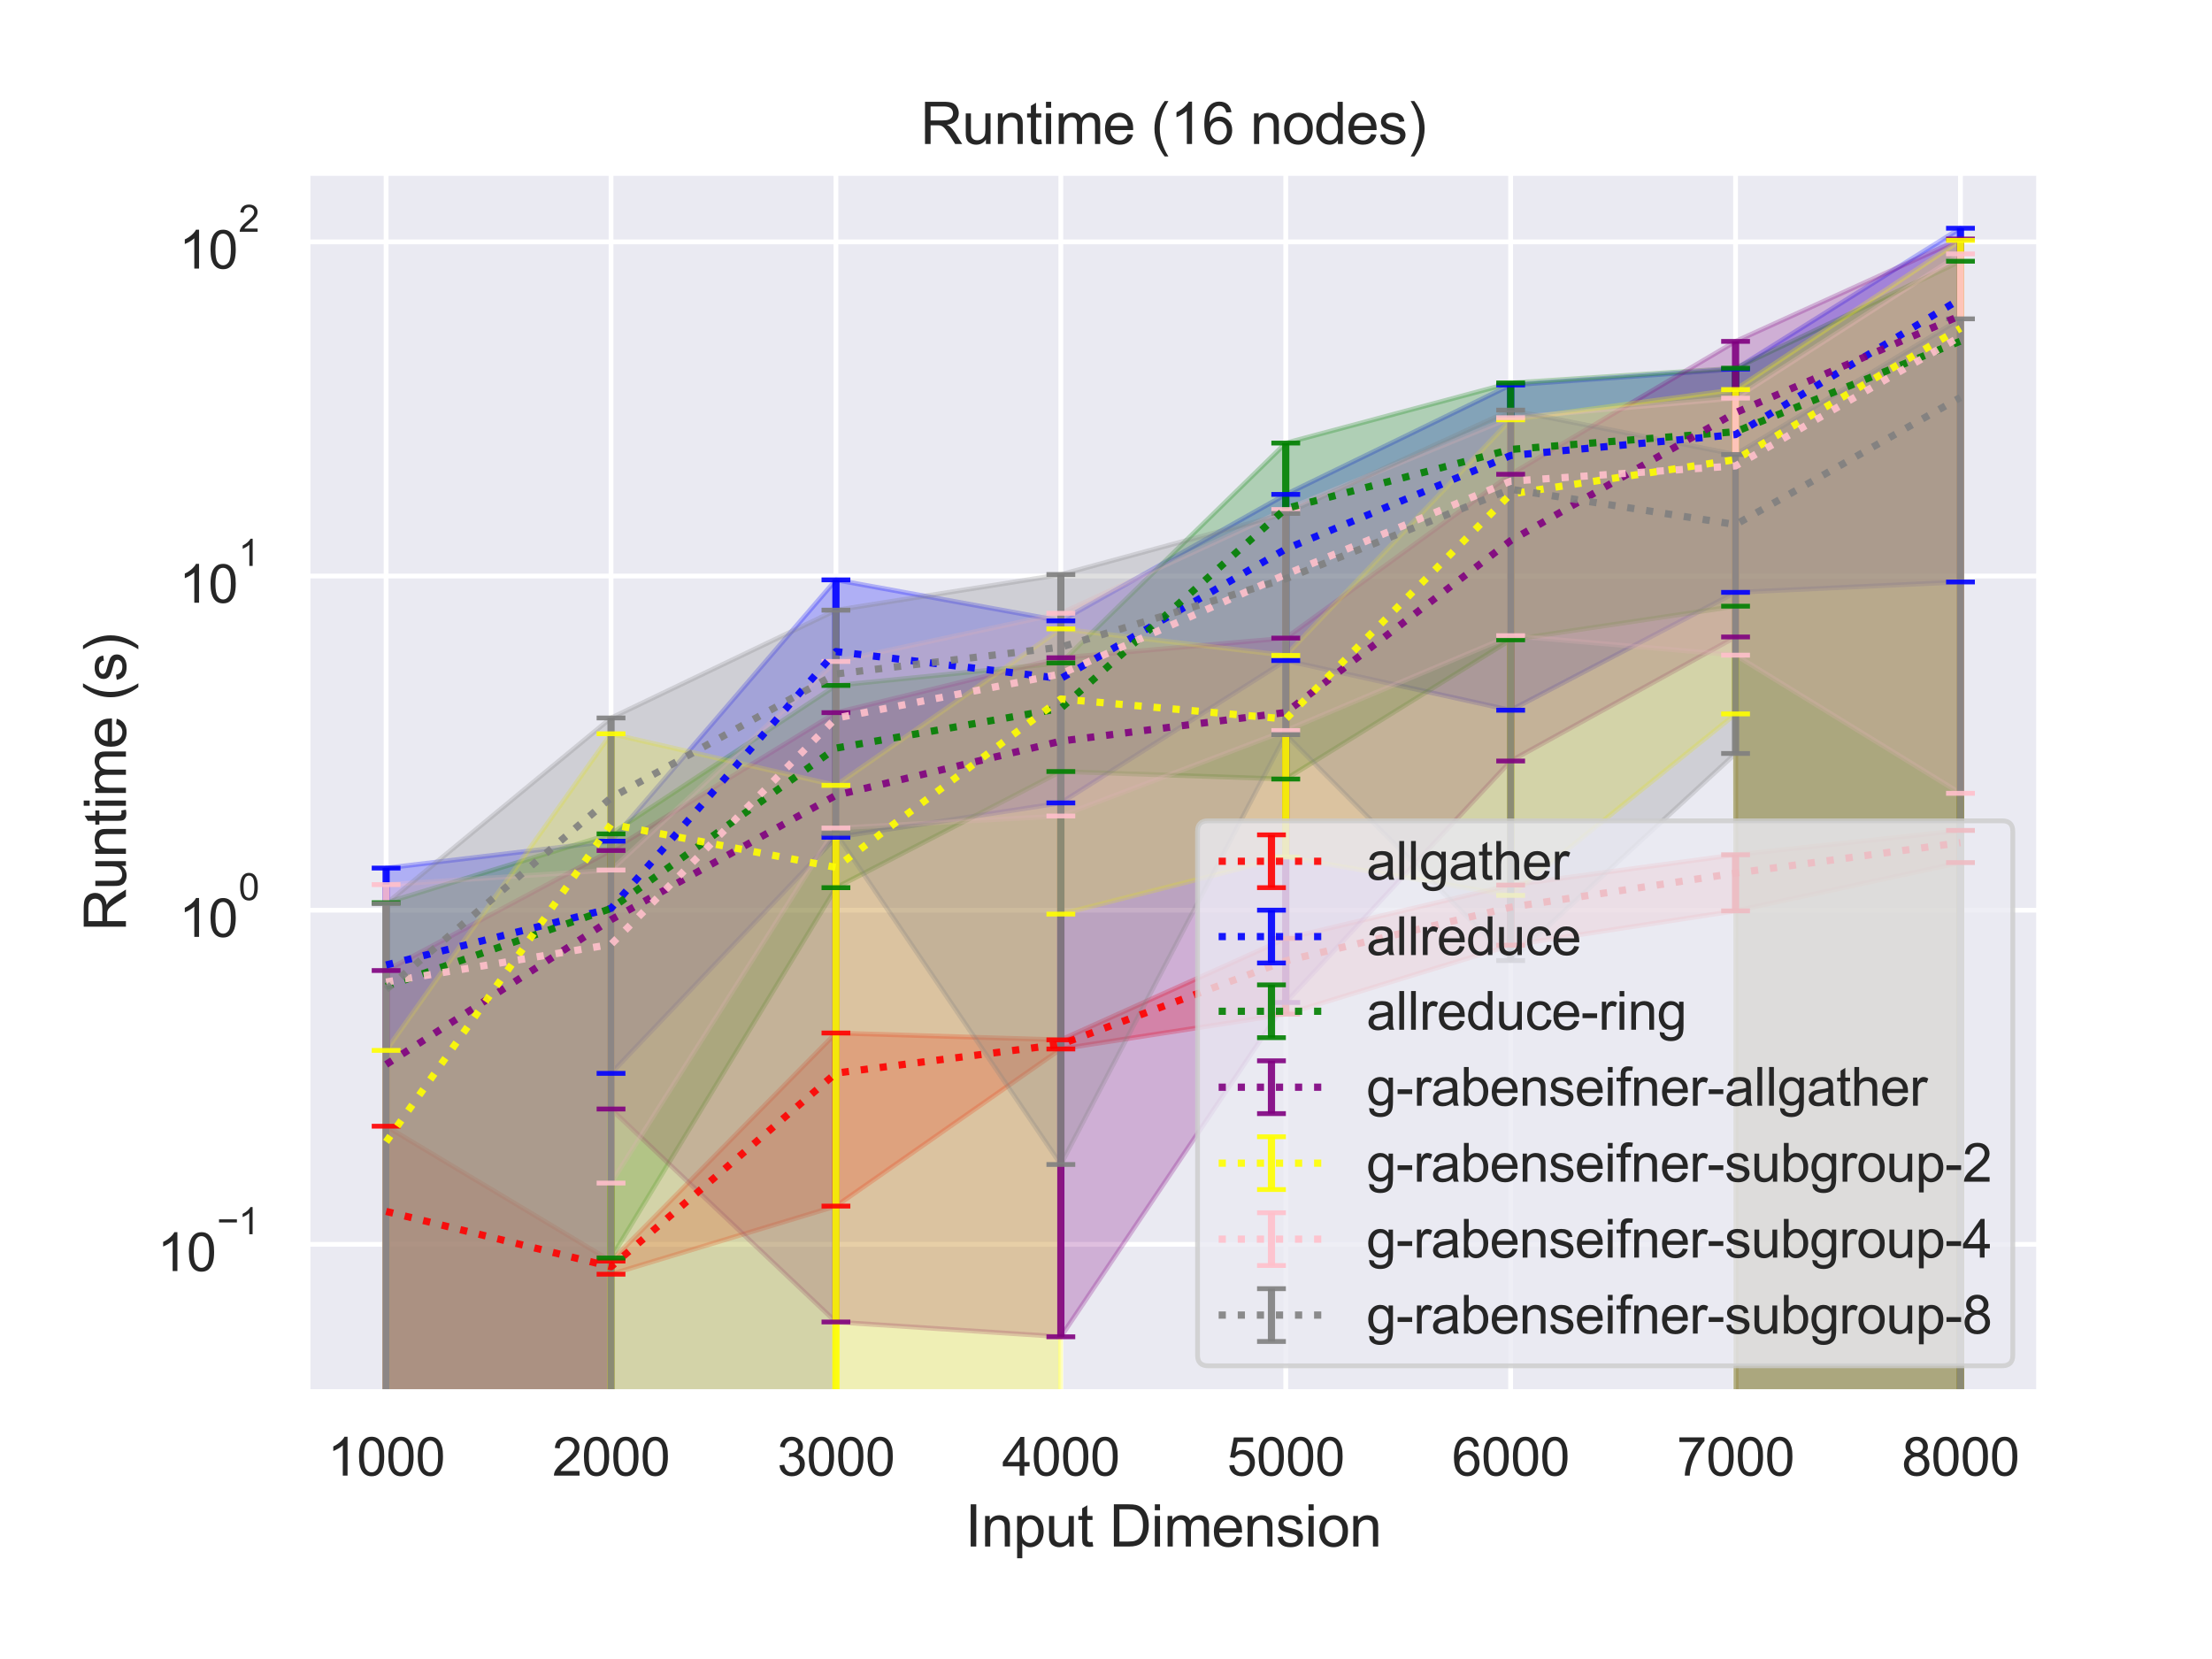 <?xml version="1.0" encoding="utf-8" standalone="no"?>
<!DOCTYPE svg PUBLIC "-//W3C//DTD SVG 1.1//EN"
  "http://www.w3.org/Graphics/SVG/1.1/DTD/svg11.dtd">
<svg height="345.6pt" version="1.1" viewBox="0 0 460.8 345.6" width="460.8pt" xmlns="http://www.w3.org/2000/svg" xmlns:xlink="http://www.w3.org/1999/xlink">
 <defs>
  <style type="text/css">*{stroke-linecap:butt;stroke-linejoin:round;}</style>
 </defs>
 <g id="figure_1">
  <g id="patch_1">
   <path d="M 0 345.6 
L 460.8 345.6 
L 460.8 0 
L 0 0 
z
" style="fill:#ffffff;"/>
  </g>
  <g id="axes_1">
   <g id="patch_2">
    <path d="M 64.04 290.02 
L 424.8 290.02 
L 424.8 36 
L 64.04 36 
z
" style="fill:#eaeaf2;"/>
   </g>
   <g id="matplotlib.axis_1">
    <g id="xtick_1">
     <g id="line2d_1">
      <path clip-path="url(#p70ee18f6d7)" d="M 80.438 290.02 
L 80.438 36 
" style="fill:none;stroke:#ffffff;stroke-linecap:round;"/>
     </g>
     <g id="text_1">
      <!-- 1000 -->
      <g style="fill:#262626;" transform="translate(68.204 307.394)scale(0.11 -0.11)">
       <defs>
        <path d="M 2384 0 
L 1822 0 
L 1822 3584 
Q 1619 3391 1289 3197 
Q 959 3003 697 2906 
L 697 3450 
Q 1169 3672 1522 3987 
Q 1875 4303 2022 4600 
L 2384 4600 
L 2384 0 
z
" id="ArialMT-31" transform="scale(0.016)"/>
        <path d="M 266 2259 
Q 266 3072 433 3567 
Q 600 4063 929 4331 
Q 1259 4600 1759 4600 
Q 2128 4600 2406 4451 
Q 2684 4303 2865 4023 
Q 3047 3744 3150 3342 
Q 3253 2941 3253 2259 
Q 3253 1453 3087 958 
Q 2922 463 2592 192 
Q 2263 -78 1759 -78 
Q 1097 -78 719 397 
Q 266 969 266 2259 
z
M 844 2259 
Q 844 1131 1108 757 
Q 1372 384 1759 384 
Q 2147 384 2411 759 
Q 2675 1134 2675 2259 
Q 2675 3391 2411 3762 
Q 2147 4134 1753 4134 
Q 1366 4134 1134 3806 
Q 844 3388 844 2259 
z
" id="ArialMT-30" transform="scale(0.016)"/>
       </defs>
       <use xlink:href="#ArialMT-31"/>
       <use x="55.615" xlink:href="#ArialMT-30"/>
       <use x="111.23" xlink:href="#ArialMT-30"/>
       <use x="166.846" xlink:href="#ArialMT-30"/>
      </g>
     </g>
    </g>
    <g id="xtick_2">
     <g id="line2d_2">
      <path clip-path="url(#p70ee18f6d7)" d="M 127.29 290.02 
L 127.29 36 
" style="fill:none;stroke:#ffffff;stroke-linecap:round;"/>
     </g>
     <g id="text_2">
      <!-- 2000 -->
      <g style="fill:#262626;" transform="translate(115.056 307.394)scale(0.11 -0.11)">
       <defs>
        <path d="M 3222 541 
L 3222 0 
L 194 0 
Q 188 203 259 391 
Q 375 700 629 1000 
Q 884 1300 1366 1694 
Q 2113 2306 2375 2664 
Q 2638 3022 2638 3341 
Q 2638 3675 2398 3904 
Q 2159 4134 1775 4134 
Q 1369 4134 1125 3890 
Q 881 3647 878 3216 
L 300 3275 
Q 359 3922 746 4261 
Q 1134 4600 1788 4600 
Q 2447 4600 2831 4234 
Q 3216 3869 3216 3328 
Q 3216 3053 3103 2787 
Q 2991 2522 2730 2228 
Q 2469 1934 1863 1422 
Q 1356 997 1212 845 
Q 1069 694 975 541 
L 3222 541 
z
" id="ArialMT-32" transform="scale(0.016)"/>
       </defs>
       <use xlink:href="#ArialMT-32"/>
       <use x="55.615" xlink:href="#ArialMT-30"/>
       <use x="111.23" xlink:href="#ArialMT-30"/>
       <use x="166.846" xlink:href="#ArialMT-30"/>
      </g>
     </g>
    </g>
    <g id="xtick_3">
     <g id="line2d_3">
      <path clip-path="url(#p70ee18f6d7)" d="M 174.142 290.02 
L 174.142 36 
" style="fill:none;stroke:#ffffff;stroke-linecap:round;"/>
     </g>
     <g id="text_3">
      <!-- 3000 -->
      <g style="fill:#262626;" transform="translate(161.908 307.394)scale(0.11 -0.11)">
       <defs>
        <path d="M 269 1209 
L 831 1284 
Q 928 806 1161 595 
Q 1394 384 1728 384 
Q 2125 384 2398 659 
Q 2672 934 2672 1341 
Q 2672 1728 2419 1979 
Q 2166 2231 1775 2231 
Q 1616 2231 1378 2169 
L 1441 2663 
Q 1497 2656 1531 2656 
Q 1891 2656 2178 2843 
Q 2466 3031 2466 3422 
Q 2466 3731 2256 3934 
Q 2047 4138 1716 4138 
Q 1388 4138 1169 3931 
Q 950 3725 888 3313 
L 325 3413 
Q 428 3978 793 4289 
Q 1159 4600 1703 4600 
Q 2078 4600 2393 4439 
Q 2709 4278 2876 4000 
Q 3044 3722 3044 3409 
Q 3044 3113 2884 2869 
Q 2725 2625 2413 2481 
Q 2819 2388 3044 2092 
Q 3269 1797 3269 1353 
Q 3269 753 2831 336 
Q 2394 -81 1725 -81 
Q 1122 -81 723 278 
Q 325 638 269 1209 
z
" id="ArialMT-33" transform="scale(0.016)"/>
       </defs>
       <use xlink:href="#ArialMT-33"/>
       <use x="55.615" xlink:href="#ArialMT-30"/>
       <use x="111.23" xlink:href="#ArialMT-30"/>
       <use x="166.846" xlink:href="#ArialMT-30"/>
      </g>
     </g>
    </g>
    <g id="xtick_4">
     <g id="line2d_4">
      <path clip-path="url(#p70ee18f6d7)" d="M 220.994 290.02 
L 220.994 36 
" style="fill:none;stroke:#ffffff;stroke-linecap:round;"/>
     </g>
     <g id="text_4">
      <!-- 4000 -->
      <g style="fill:#262626;" transform="translate(208.76 307.394)scale(0.11 -0.11)">
       <defs>
        <path d="M 2069 0 
L 2069 1097 
L 81 1097 
L 81 1613 
L 2172 4581 
L 2631 4581 
L 2631 1613 
L 3250 1613 
L 3250 1097 
L 2631 1097 
L 2631 0 
L 2069 0 
z
M 2069 1613 
L 2069 3678 
L 634 1613 
L 2069 1613 
z
" id="ArialMT-34" transform="scale(0.016)"/>
       </defs>
       <use xlink:href="#ArialMT-34"/>
       <use x="55.615" xlink:href="#ArialMT-30"/>
       <use x="111.23" xlink:href="#ArialMT-30"/>
       <use x="166.846" xlink:href="#ArialMT-30"/>
      </g>
     </g>
    </g>
    <g id="xtick_5">
     <g id="line2d_5">
      <path clip-path="url(#p70ee18f6d7)" d="M 267.846 290.02 
L 267.846 36 
" style="fill:none;stroke:#ffffff;stroke-linecap:round;"/>
     </g>
     <g id="text_5">
      <!-- 5000 -->
      <g style="fill:#262626;" transform="translate(255.612 307.394)scale(0.11 -0.11)">
       <defs>
        <path d="M 266 1200 
L 856 1250 
Q 922 819 1161 601 
Q 1400 384 1738 384 
Q 2144 384 2425 690 
Q 2706 997 2706 1503 
Q 2706 1984 2436 2262 
Q 2166 2541 1728 2541 
Q 1456 2541 1237 2417 
Q 1019 2294 894 2097 
L 366 2166 
L 809 4519 
L 3088 4519 
L 3088 3981 
L 1259 3981 
L 1013 2750 
Q 1425 3038 1878 3038 
Q 2478 3038 2890 2622 
Q 3303 2206 3303 1553 
Q 3303 931 2941 478 
Q 2500 -78 1738 -78 
Q 1113 -78 717 272 
Q 322 622 266 1200 
z
" id="ArialMT-35" transform="scale(0.016)"/>
       </defs>
       <use xlink:href="#ArialMT-35"/>
       <use x="55.615" xlink:href="#ArialMT-30"/>
       <use x="111.23" xlink:href="#ArialMT-30"/>
       <use x="166.846" xlink:href="#ArialMT-30"/>
      </g>
     </g>
    </g>
    <g id="xtick_6">
     <g id="line2d_6">
      <path clip-path="url(#p70ee18f6d7)" d="M 314.698 290.02 
L 314.698 36 
" style="fill:none;stroke:#ffffff;stroke-linecap:round;"/>
     </g>
     <g id="text_6">
      <!-- 6000 -->
      <g style="fill:#262626;" transform="translate(302.464 307.394)scale(0.11 -0.11)">
       <defs>
        <path d="M 3184 3459 
L 2625 3416 
Q 2550 3747 2413 3897 
Q 2184 4138 1850 4138 
Q 1581 4138 1378 3988 
Q 1113 3794 959 3422 
Q 806 3050 800 2363 
Q 1003 2672 1297 2822 
Q 1591 2972 1913 2972 
Q 2475 2972 2870 2558 
Q 3266 2144 3266 1488 
Q 3266 1056 3080 686 
Q 2894 316 2569 119 
Q 2244 -78 1831 -78 
Q 1128 -78 684 439 
Q 241 956 241 2144 
Q 241 3472 731 4075 
Q 1159 4600 1884 4600 
Q 2425 4600 2770 4297 
Q 3116 3994 3184 3459 
z
M 888 1484 
Q 888 1194 1011 928 
Q 1134 663 1356 523 
Q 1578 384 1822 384 
Q 2178 384 2434 671 
Q 2691 959 2691 1453 
Q 2691 1928 2437 2201 
Q 2184 2475 1800 2475 
Q 1419 2475 1153 2201 
Q 888 1928 888 1484 
z
" id="ArialMT-36" transform="scale(0.016)"/>
       </defs>
       <use xlink:href="#ArialMT-36"/>
       <use x="55.615" xlink:href="#ArialMT-30"/>
       <use x="111.23" xlink:href="#ArialMT-30"/>
       <use x="166.846" xlink:href="#ArialMT-30"/>
      </g>
     </g>
    </g>
    <g id="xtick_7">
     <g id="line2d_7">
      <path clip-path="url(#p70ee18f6d7)" d="M 361.55 290.02 
L 361.55 36 
" style="fill:none;stroke:#ffffff;stroke-linecap:round;"/>
     </g>
     <g id="text_7">
      <!-- 7000 -->
      <g style="fill:#262626;" transform="translate(349.316 307.394)scale(0.11 -0.11)">
       <defs>
        <path d="M 303 3981 
L 303 4522 
L 3269 4522 
L 3269 4084 
Q 2831 3619 2401 2847 
Q 1972 2075 1738 1259 
Q 1569 684 1522 0 
L 944 0 
Q 953 541 1156 1306 
Q 1359 2072 1739 2783 
Q 2119 3494 2547 3981 
L 303 3981 
z
" id="ArialMT-37" transform="scale(0.016)"/>
       </defs>
       <use xlink:href="#ArialMT-37"/>
       <use x="55.615" xlink:href="#ArialMT-30"/>
       <use x="111.23" xlink:href="#ArialMT-30"/>
       <use x="166.846" xlink:href="#ArialMT-30"/>
      </g>
     </g>
    </g>
    <g id="xtick_8">
     <g id="line2d_8">
      <path clip-path="url(#p70ee18f6d7)" d="M 408.402 290.02 
L 408.402 36 
" style="fill:none;stroke:#ffffff;stroke-linecap:round;"/>
     </g>
     <g id="text_8">
      <!-- 8000 -->
      <g style="fill:#262626;" transform="translate(396.168 307.394)scale(0.11 -0.11)">
       <defs>
        <path d="M 1131 2484 
Q 781 2613 612 2850 
Q 444 3088 444 3419 
Q 444 3919 803 4259 
Q 1163 4600 1759 4600 
Q 2359 4600 2725 4251 
Q 3091 3903 3091 3403 
Q 3091 3084 2923 2848 
Q 2756 2613 2416 2484 
Q 2838 2347 3058 2040 
Q 3278 1734 3278 1309 
Q 3278 722 2862 322 
Q 2447 -78 1769 -78 
Q 1091 -78 675 323 
Q 259 725 259 1325 
Q 259 1772 486 2073 
Q 713 2375 1131 2484 
z
M 1019 3438 
Q 1019 3113 1228 2906 
Q 1438 2700 1772 2700 
Q 2097 2700 2305 2904 
Q 2513 3109 2513 3406 
Q 2513 3716 2298 3927 
Q 2084 4138 1766 4138 
Q 1444 4138 1231 3931 
Q 1019 3725 1019 3438 
z
M 838 1322 
Q 838 1081 952 856 
Q 1066 631 1291 507 
Q 1516 384 1775 384 
Q 2178 384 2440 643 
Q 2703 903 2703 1303 
Q 2703 1709 2433 1975 
Q 2163 2241 1756 2241 
Q 1359 2241 1098 1978 
Q 838 1716 838 1322 
z
" id="ArialMT-38" transform="scale(0.016)"/>
       </defs>
       <use xlink:href="#ArialMT-38"/>
       <use x="55.615" xlink:href="#ArialMT-30"/>
       <use x="111.23" xlink:href="#ArialMT-30"/>
       <use x="166.846" xlink:href="#ArialMT-30"/>
      </g>
     </g>
    </g>
    <g id="text_9">
     <!-- Input Dimension -->
     <g style="fill:#262626;" transform="translate(201.066 322.169)scale(0.12 -0.12)">
      <defs>
       <path d="M 597 0 
L 597 4581 
L 1203 4581 
L 1203 0 
L 597 0 
z
" id="ArialMT-49" transform="scale(0.016)"/>
       <path d="M 422 0 
L 422 3319 
L 928 3319 
L 928 2847 
Q 1294 3394 1984 3394 
Q 2284 3394 2536 3286 
Q 2788 3178 2913 3003 
Q 3038 2828 3088 2588 
Q 3119 2431 3119 2041 
L 3119 0 
L 2556 0 
L 2556 2019 
Q 2556 2363 2490 2533 
Q 2425 2703 2258 2804 
Q 2091 2906 1866 2906 
Q 1506 2906 1245 2678 
Q 984 2450 984 1813 
L 984 0 
L 422 0 
z
" id="ArialMT-6e" transform="scale(0.016)"/>
       <path d="M 422 -1272 
L 422 3319 
L 934 3319 
L 934 2888 
Q 1116 3141 1344 3267 
Q 1572 3394 1897 3394 
Q 2322 3394 2647 3175 
Q 2972 2956 3137 2557 
Q 3303 2159 3303 1684 
Q 3303 1175 3120 767 
Q 2938 359 2589 142 
Q 2241 -75 1856 -75 
Q 1575 -75 1351 44 
Q 1128 163 984 344 
L 984 -1272 
L 422 -1272 
z
M 931 1641 
Q 931 1000 1190 694 
Q 1450 388 1819 388 
Q 2194 388 2461 705 
Q 2728 1022 2728 1688 
Q 2728 2322 2467 2637 
Q 2206 2953 1844 2953 
Q 1484 2953 1207 2617 
Q 931 2281 931 1641 
z
" id="ArialMT-70" transform="scale(0.016)"/>
       <path d="M 2597 0 
L 2597 488 
Q 2209 -75 1544 -75 
Q 1250 -75 995 37 
Q 741 150 617 320 
Q 494 491 444 738 
Q 409 903 409 1263 
L 409 3319 
L 972 3319 
L 972 1478 
Q 972 1038 1006 884 
Q 1059 663 1231 536 
Q 1403 409 1656 409 
Q 1909 409 2131 539 
Q 2353 669 2445 892 
Q 2538 1116 2538 1541 
L 2538 3319 
L 3100 3319 
L 3100 0 
L 2597 0 
z
" id="ArialMT-75" transform="scale(0.016)"/>
       <path d="M 1650 503 
L 1731 6 
Q 1494 -44 1306 -44 
Q 1000 -44 831 53 
Q 663 150 594 308 
Q 525 466 525 972 
L 525 2881 
L 113 2881 
L 113 3319 
L 525 3319 
L 525 4141 
L 1084 4478 
L 1084 3319 
L 1650 3319 
L 1650 2881 
L 1084 2881 
L 1084 941 
Q 1084 700 1114 631 
Q 1144 563 1211 522 
Q 1278 481 1403 481 
Q 1497 481 1650 503 
z
" id="ArialMT-74" transform="scale(0.016)"/>
       <path id="ArialMT-20" transform="scale(0.016)"/>
       <path d="M 494 0 
L 494 4581 
L 2072 4581 
Q 2606 4581 2888 4516 
Q 3281 4425 3559 4188 
Q 3922 3881 4101 3404 
Q 4281 2928 4281 2316 
Q 4281 1794 4159 1391 
Q 4038 988 3847 723 
Q 3656 459 3429 307 
Q 3203 156 2883 78 
Q 2563 0 2147 0 
L 494 0 
z
M 1100 541 
L 2078 541 
Q 2531 541 2789 625 
Q 3047 709 3200 863 
Q 3416 1078 3536 1442 
Q 3656 1806 3656 2325 
Q 3656 3044 3420 3430 
Q 3184 3816 2847 3947 
Q 2603 4041 2063 4041 
L 1100 4041 
L 1100 541 
z
" id="ArialMT-44" transform="scale(0.016)"/>
       <path d="M 425 3934 
L 425 4581 
L 988 4581 
L 988 3934 
L 425 3934 
z
M 425 0 
L 425 3319 
L 988 3319 
L 988 0 
L 425 0 
z
" id="ArialMT-69" transform="scale(0.016)"/>
       <path d="M 422 0 
L 422 3319 
L 925 3319 
L 925 2853 
Q 1081 3097 1340 3245 
Q 1600 3394 1931 3394 
Q 2300 3394 2536 3241 
Q 2772 3088 2869 2813 
Q 3263 3394 3894 3394 
Q 4388 3394 4653 3120 
Q 4919 2847 4919 2278 
L 4919 0 
L 4359 0 
L 4359 2091 
Q 4359 2428 4304 2576 
Q 4250 2725 4106 2815 
Q 3963 2906 3769 2906 
Q 3419 2906 3187 2673 
Q 2956 2441 2956 1928 
L 2956 0 
L 2394 0 
L 2394 2156 
Q 2394 2531 2256 2718 
Q 2119 2906 1806 2906 
Q 1569 2906 1367 2781 
Q 1166 2656 1075 2415 
Q 984 2175 984 1722 
L 984 0 
L 422 0 
z
" id="ArialMT-6d" transform="scale(0.016)"/>
       <path d="M 2694 1069 
L 3275 997 
Q 3138 488 2766 206 
Q 2394 -75 1816 -75 
Q 1088 -75 661 373 
Q 234 822 234 1631 
Q 234 2469 665 2931 
Q 1097 3394 1784 3394 
Q 2450 3394 2872 2941 
Q 3294 2488 3294 1666 
Q 3294 1616 3291 1516 
L 816 1516 
Q 847 969 1125 678 
Q 1403 388 1819 388 
Q 2128 388 2347 550 
Q 2566 713 2694 1069 
z
M 847 1978 
L 2700 1978 
Q 2663 2397 2488 2606 
Q 2219 2931 1791 2931 
Q 1403 2931 1139 2672 
Q 875 2413 847 1978 
z
" id="ArialMT-65" transform="scale(0.016)"/>
       <path d="M 197 991 
L 753 1078 
Q 800 744 1014 566 
Q 1228 388 1613 388 
Q 2000 388 2187 545 
Q 2375 703 2375 916 
Q 2375 1106 2209 1216 
Q 2094 1291 1634 1406 
Q 1016 1563 777 1677 
Q 538 1791 414 1992 
Q 291 2194 291 2438 
Q 291 2659 392 2848 
Q 494 3038 669 3163 
Q 800 3259 1026 3326 
Q 1253 3394 1513 3394 
Q 1903 3394 2198 3281 
Q 2494 3169 2634 2976 
Q 2775 2784 2828 2463 
L 2278 2388 
Q 2241 2644 2061 2787 
Q 1881 2931 1553 2931 
Q 1166 2931 1000 2803 
Q 834 2675 834 2503 
Q 834 2394 903 2306 
Q 972 2216 1119 2156 
Q 1203 2125 1616 2013 
Q 2213 1853 2448 1751 
Q 2684 1650 2818 1456 
Q 2953 1263 2953 975 
Q 2953 694 2789 445 
Q 2625 197 2315 61 
Q 2006 -75 1616 -75 
Q 969 -75 630 194 
Q 291 463 197 991 
z
" id="ArialMT-73" transform="scale(0.016)"/>
       <path d="M 213 1659 
Q 213 2581 725 3025 
Q 1153 3394 1769 3394 
Q 2453 3394 2887 2945 
Q 3322 2497 3322 1706 
Q 3322 1066 3130 698 
Q 2938 331 2570 128 
Q 2203 -75 1769 -75 
Q 1072 -75 642 372 
Q 213 819 213 1659 
z
M 791 1659 
Q 791 1022 1069 705 
Q 1347 388 1769 388 
Q 2188 388 2466 706 
Q 2744 1025 2744 1678 
Q 2744 2294 2464 2611 
Q 2184 2928 1769 2928 
Q 1347 2928 1069 2612 
Q 791 2297 791 1659 
z
" id="ArialMT-6f" transform="scale(0.016)"/>
      </defs>
      <use xlink:href="#ArialMT-49"/>
      <use x="27.783" xlink:href="#ArialMT-6e"/>
      <use x="83.398" xlink:href="#ArialMT-70"/>
      <use x="139.014" xlink:href="#ArialMT-75"/>
      <use x="194.629" xlink:href="#ArialMT-74"/>
      <use x="222.412" xlink:href="#ArialMT-20"/>
      <use x="250.195" xlink:href="#ArialMT-44"/>
      <use x="322.412" xlink:href="#ArialMT-69"/>
      <use x="344.629" xlink:href="#ArialMT-6d"/>
      <use x="427.93" xlink:href="#ArialMT-65"/>
      <use x="483.545" xlink:href="#ArialMT-6e"/>
      <use x="539.16" xlink:href="#ArialMT-73"/>
      <use x="589.16" xlink:href="#ArialMT-69"/>
      <use x="611.377" xlink:href="#ArialMT-6f"/>
      <use x="666.992" xlink:href="#ArialMT-6e"/>
     </g>
    </g>
   </g>
   <g id="matplotlib.axis_2">
    <g id="ytick_1">
     <g id="line2d_9">
      <path clip-path="url(#p70ee18f6d7)" d="M 64.04 259.222 
L 424.8 259.222 
" style="fill:none;stroke:#ffffff;stroke-linecap:round;"/>
     </g>
     <g id="text_10">
      <!-- $\mathdefault{10^{-1}}$ -->
      <g style="fill:#262626;" transform="translate(32.76 264.894)scale(0.11 -0.11)">
       <defs>
        <path d="M 3381 1997 
L 356 1997 
L 356 2522 
L 3381 2522 
L 3381 1997 
z
" id="ArialMT-2212" transform="scale(0.016)"/>
       </defs>
       <use transform="translate(0 0.994)" xlink:href="#ArialMT-31"/>
       <use transform="translate(55.615 0.994)" xlink:href="#ArialMT-30"/>
       <use transform="translate(112.973 70.688)scale(0.7)" xlink:href="#ArialMT-2212"/>
       <use transform="translate(153.852 70.688)scale(0.7)" xlink:href="#ArialMT-31"/>
      </g>
     </g>
    </g>
    <g id="ytick_2">
     <g id="line2d_10">
      <path clip-path="url(#p70ee18f6d7)" d="M 64.04 189.61 
L 424.8 189.61 
" style="fill:none;stroke:#ffffff;stroke-linecap:round;"/>
     </g>
     <g id="text_11">
      <!-- $\mathdefault{10^{0}}$ -->
      <g style="fill:#262626;" transform="translate(37.27 195.282)scale(0.11 -0.11)">
       <use transform="translate(0 0.994)" xlink:href="#ArialMT-31"/>
       <use transform="translate(55.615 0.994)" xlink:href="#ArialMT-30"/>
       <use transform="translate(112.973 70.688)scale(0.7)" xlink:href="#ArialMT-30"/>
      </g>
     </g>
    </g>
    <g id="ytick_3">
     <g id="line2d_11">
      <path clip-path="url(#p70ee18f6d7)" d="M 64.04 119.997 
L 424.8 119.997 
" style="fill:none;stroke:#ffffff;stroke-linecap:round;"/>
     </g>
     <g id="text_12">
      <!-- $\mathdefault{10^{1}}$ -->
      <g style="fill:#262626;" transform="translate(37.27 125.669)scale(0.11 -0.11)">
       <use transform="translate(0 0.994)" xlink:href="#ArialMT-31"/>
       <use transform="translate(55.615 0.994)" xlink:href="#ArialMT-30"/>
       <use transform="translate(112.973 70.688)scale(0.7)" xlink:href="#ArialMT-31"/>
      </g>
     </g>
    </g>
    <g id="ytick_4">
     <g id="line2d_12">
      <path clip-path="url(#p70ee18f6d7)" d="M 64.04 50.385 
L 424.8 50.385 
" style="fill:none;stroke:#ffffff;stroke-linecap:round;"/>
     </g>
     <g id="text_13">
      <!-- $\mathdefault{10^{2}}$ -->
      <g style="fill:#262626;" transform="translate(37.27 56.056)scale(0.11 -0.11)">
       <use transform="translate(0 0.994)" xlink:href="#ArialMT-31"/>
       <use transform="translate(55.615 0.994)" xlink:href="#ArialMT-30"/>
       <use transform="translate(112.973 70.688)scale(0.7)" xlink:href="#ArialMT-32"/>
      </g>
     </g>
    </g>
    <g id="ytick_5"/>
    <g id="ytick_6"/>
    <g id="ytick_7"/>
    <g id="ytick_8"/>
    <g id="ytick_9"/>
    <g id="ytick_10"/>
    <g id="ytick_11"/>
    <g id="ytick_12"/>
    <g id="ytick_13"/>
    <g id="ytick_14"/>
    <g id="ytick_15"/>
    <g id="ytick_16"/>
    <g id="ytick_17"/>
    <g id="ytick_18"/>
    <g id="ytick_19"/>
    <g id="ytick_20"/>
    <g id="ytick_21"/>
    <g id="ytick_22"/>
    <g id="ytick_23"/>
    <g id="ytick_24"/>
    <g id="ytick_25"/>
    <g id="ytick_26"/>
    <g id="ytick_27"/>
    <g id="ytick_28"/>
    <g id="ytick_29"/>
    <g id="ytick_30"/>
    <g id="ytick_31"/>
    <g id="ytick_32"/>
    <g id="ytick_33"/>
    <g id="ytick_34"/>
    <g id="text_14">
     <!-- Runtime (s) -->
     <g style="fill:#262626;" transform="translate(26.234 194.013)rotate(-90)scale(0.12 -0.12)">
      <defs>
       <path d="M 503 0 
L 503 4581 
L 2534 4581 
Q 3147 4581 3465 4457 
Q 3784 4334 3975 4021 
Q 4166 3709 4166 3331 
Q 4166 2844 3850 2509 
Q 3534 2175 2875 2084 
Q 3116 1969 3241 1856 
Q 3506 1613 3744 1247 
L 4541 0 
L 3778 0 
L 3172 953 
Q 2906 1366 2734 1584 
Q 2563 1803 2427 1890 
Q 2291 1978 2150 2013 
Q 2047 2034 1813 2034 
L 1109 2034 
L 1109 0 
L 503 0 
z
M 1109 2559 
L 2413 2559 
Q 2828 2559 3062 2645 
Q 3297 2731 3419 2920 
Q 3541 3109 3541 3331 
Q 3541 3656 3305 3865 
Q 3069 4075 2559 4075 
L 1109 4075 
L 1109 2559 
z
" id="ArialMT-52" transform="scale(0.016)"/>
       <path d="M 1497 -1347 
Q 1031 -759 709 28 
Q 388 816 388 1659 
Q 388 2403 628 3084 
Q 909 3875 1497 4659 
L 1900 4659 
Q 1522 4009 1400 3731 
Q 1209 3300 1100 2831 
Q 966 2247 966 1656 
Q 966 153 1900 -1347 
L 1497 -1347 
z
" id="ArialMT-28" transform="scale(0.016)"/>
       <path d="M 791 -1347 
L 388 -1347 
Q 1322 153 1322 1656 
Q 1322 2244 1188 2822 
Q 1081 3291 891 3722 
Q 769 4003 388 4659 
L 791 4659 
Q 1378 3875 1659 3084 
Q 1900 2403 1900 1659 
Q 1900 816 1576 28 
Q 1253 -759 791 -1347 
z
" id="ArialMT-29" transform="scale(0.016)"/>
      </defs>
      <use xlink:href="#ArialMT-52"/>
      <use x="72.217" xlink:href="#ArialMT-75"/>
      <use x="127.832" xlink:href="#ArialMT-6e"/>
      <use x="183.447" xlink:href="#ArialMT-74"/>
      <use x="211.23" xlink:href="#ArialMT-69"/>
      <use x="233.447" xlink:href="#ArialMT-6d"/>
      <use x="316.748" xlink:href="#ArialMT-65"/>
      <use x="372.363" xlink:href="#ArialMT-20"/>
      <use x="400.146" xlink:href="#ArialMT-28"/>
      <use x="433.447" xlink:href="#ArialMT-73"/>
      <use x="483.447" xlink:href="#ArialMT-29"/>
     </g>
    </g>
   </g>
   <g id="PolyCollection_1">
    <path clip-path="url(#p70ee18f6d7)" d="M 80.438 234.612 
L 80.438 69802.196 
L 127.29 265.436 
L 174.142 251.254 
L 220.994 218.521 
L 267.846 211.26 
L 314.698 196.901 
L 361.55 189.753 
L 408.402 179.696 
L 408.402 172.99 
L 408.402 172.99 
L 361.55 178.056 
L 314.698 184.373 
L 267.846 195.496 
L 220.994 216.621 
L 174.142 215.195 
L 127.29 262.704 
L 80.438 234.612 
z
" style="fill:#ff0000;fill-opacity:0.25;stroke:#ff0000;stroke-opacity:0.25;"/>
   </g>
   <g id="PolyCollection_2">
    <path clip-path="url(#p70ee18f6d7)" d="M 80.438 180.837 
L 80.438 69802.196 
L 127.29 223.603 
L 174.142 174.418 
L 220.994 167.263 
L 267.846 137.601 
L 314.698 147.948 
L 361.55 123.403 
L 408.402 121.238 
L 408.402 47.546 
L 408.402 47.546 
L 361.55 76.881 
L 314.698 80.194 
L 267.846 102.995 
L 220.994 129.341 
L 174.142 120.794 
L 127.29 175.23 
L 80.438 180.837 
z
" style="fill:#0000ff;fill-opacity:0.25;stroke:#0000ff;stroke-opacity:0.25;"/>
   </g>
   <g id="PolyCollection_3">
    <path clip-path="url(#p70ee18f6d7)" d="M 80.438 188.052 
L 80.438 69802.196 
L 127.29 262.066 
L 174.142 184.921 
L 220.994 160.717 
L 267.846 162.294 
L 314.698 133.288 
L 361.55 126.279 
L 408.402 69802.196 
L 408.402 54.421 
L 408.402 54.421 
L 361.55 76.698 
L 314.698 79.775 
L 267.846 92.302 
L 220.994 138.101 
L 174.142 142.792 
L 127.29 173.711 
L 80.438 188.052 
z
" style="fill:#008000;fill-opacity:0.25;stroke:#008000;stroke-opacity:0.25;"/>
   </g>
   <g id="PolyCollection_4">
    <path clip-path="url(#p70ee18f6d7)" d="M 80.438 202.185 
L 80.438 69802.196 
L 127.29 231.025 
L 174.142 275.396 
L 220.994 278.474 
L 267.846 208.834 
L 314.698 158.534 
L 361.55 132.693 
L 408.402 69802.196 
L 408.402 49.783 
L 408.402 49.783 
L 361.55 71.115 
L 314.698 98.805 
L 267.846 132.922 
L 220.994 137.023 
L 174.142 148.461 
L 127.29 177.175 
L 80.438 202.185 
z
" style="fill:#800080;fill-opacity:0.25;stroke:#800080;stroke-opacity:0.25;"/>
   </g>
   <g id="PolyCollection_5">
    <path clip-path="url(#p70ee18f6d7)" d="M 80.438 218.82 
L 80.438 69802.196 
L 127.29 69802.196 
L 174.142 69802.196 
L 220.994 190.424 
L 267.846 178.529 
L 314.698 186.53 
L 361.55 148.72 
L 408.402 69802.196 
L 408.402 50.075 
L 408.402 50.075 
L 361.55 81.148 
L 314.698 87.461 
L 267.846 136.543 
L 220.994 131.002 
L 174.142 163.601 
L 127.29 152.86 
L 80.438 218.82 
z
" style="fill:#ffff00;fill-opacity:0.25;stroke:#ffff00;stroke-opacity:0.25;"/>
   </g>
   <g id="PolyCollection_6">
    <path clip-path="url(#p70ee18f6d7)" d="M 80.438 184.282 
L 80.438 69802.196 
L 127.29 246.455 
L 174.142 172.494 
L 220.994 169.983 
L 267.846 152.181 
L 314.698 132.418 
L 361.55 136.482 
L 408.402 165.262 
L 408.402 52.897 
L 408.402 52.897 
L 361.55 82.939 
L 314.698 87.019 
L 267.846 106.142 
L 220.994 127.752 
L 174.142 137.798 
L 127.29 181.249 
L 80.438 184.282 
z
" style="fill:#ffc0cb;fill-opacity:0.25;stroke:#ffc0cb;stroke-opacity:0.25;"/>
   </g>
   <g id="PolyCollection_7">
    <path clip-path="url(#p70ee18f6d7)" d="M 80.438 188.261 
L 80.438 69802.196 
L 127.29 69802.196 
L 174.142 173.611 
L 220.994 242.584 
L 267.846 153.037 
L 314.698 200.099 
L 361.55 156.96 
L 408.402 69802.196 
L 408.402 66.422 
L 408.402 66.422 
L 361.55 94.678 
L 314.698 85.431 
L 267.846 106.964 
L 220.994 119.684 
L 174.142 127.107 
L 127.29 149.563 
L 80.438 188.261 
z
" style="fill:#808080;fill-opacity:0.25;stroke:#808080;stroke-opacity:0.25;"/>
   </g>
   <g id="LineCollection_1">
    <path clip-path="url(#p70ee18f6d7)" d="M 80.438 346.6 
L 80.438 234.612 
" style="fill:none;stroke:#ff0000;stroke-opacity:0.9;stroke-width:1.5;"/>
    <path clip-path="url(#p70ee18f6d7)" d="M 127.29 265.436 
L 127.29 262.704 
" style="fill:none;stroke:#ff0000;stroke-opacity:0.9;stroke-width:1.5;"/>
    <path clip-path="url(#p70ee18f6d7)" d="M 174.142 251.254 
L 174.142 215.195 
" style="fill:none;stroke:#ff0000;stroke-opacity:0.9;stroke-width:1.5;"/>
    <path clip-path="url(#p70ee18f6d7)" d="M 220.994 218.521 
L 220.994 216.621 
" style="fill:none;stroke:#ff0000;stroke-opacity:0.9;stroke-width:1.5;"/>
    <path clip-path="url(#p70ee18f6d7)" d="M 267.846 211.26 
L 267.846 195.496 
" style="fill:none;stroke:#ff0000;stroke-opacity:0.9;stroke-width:1.5;"/>
    <path clip-path="url(#p70ee18f6d7)" d="M 314.698 196.901 
L 314.698 184.373 
" style="fill:none;stroke:#ff0000;stroke-opacity:0.9;stroke-width:1.5;"/>
    <path clip-path="url(#p70ee18f6d7)" d="M 361.55 189.753 
L 361.55 178.056 
" style="fill:none;stroke:#ff0000;stroke-opacity:0.9;stroke-width:1.5;"/>
    <path clip-path="url(#p70ee18f6d7)" d="M 408.402 179.696 
L 408.402 172.99 
" style="fill:none;stroke:#ff0000;stroke-opacity:0.9;stroke-width:1.5;"/>
   </g>
   <g id="LineCollection_2">
    <path clip-path="url(#p70ee18f6d7)" d="M 80.438 346.6 
L 80.438 180.837 
" style="fill:none;stroke:#0000ff;stroke-opacity:0.9;stroke-width:1.5;"/>
    <path clip-path="url(#p70ee18f6d7)" d="M 127.29 223.603 
L 127.29 175.23 
" style="fill:none;stroke:#0000ff;stroke-opacity:0.9;stroke-width:1.5;"/>
    <path clip-path="url(#p70ee18f6d7)" d="M 174.142 174.418 
L 174.142 120.794 
" style="fill:none;stroke:#0000ff;stroke-opacity:0.9;stroke-width:1.5;"/>
    <path clip-path="url(#p70ee18f6d7)" d="M 220.994 167.263 
L 220.994 129.341 
" style="fill:none;stroke:#0000ff;stroke-opacity:0.9;stroke-width:1.5;"/>
    <path clip-path="url(#p70ee18f6d7)" d="M 267.846 137.601 
L 267.846 102.995 
" style="fill:none;stroke:#0000ff;stroke-opacity:0.9;stroke-width:1.5;"/>
    <path clip-path="url(#p70ee18f6d7)" d="M 314.698 147.948 
L 314.698 80.194 
" style="fill:none;stroke:#0000ff;stroke-opacity:0.9;stroke-width:1.5;"/>
    <path clip-path="url(#p70ee18f6d7)" d="M 361.55 123.403 
L 361.55 76.881 
" style="fill:none;stroke:#0000ff;stroke-opacity:0.9;stroke-width:1.5;"/>
    <path clip-path="url(#p70ee18f6d7)" d="M 408.402 121.238 
L 408.402 47.546 
" style="fill:none;stroke:#0000ff;stroke-opacity:0.9;stroke-width:1.5;"/>
   </g>
   <g id="LineCollection_3">
    <path clip-path="url(#p70ee18f6d7)" d="M 80.438 346.6 
L 80.438 188.052 
" style="fill:none;stroke:#008000;stroke-opacity:0.9;stroke-width:1.5;"/>
    <path clip-path="url(#p70ee18f6d7)" d="M 127.29 262.066 
L 127.29 173.711 
" style="fill:none;stroke:#008000;stroke-opacity:0.9;stroke-width:1.5;"/>
    <path clip-path="url(#p70ee18f6d7)" d="M 174.142 184.921 
L 174.142 142.792 
" style="fill:none;stroke:#008000;stroke-opacity:0.9;stroke-width:1.5;"/>
    <path clip-path="url(#p70ee18f6d7)" d="M 220.994 160.717 
L 220.994 138.101 
" style="fill:none;stroke:#008000;stroke-opacity:0.9;stroke-width:1.5;"/>
    <path clip-path="url(#p70ee18f6d7)" d="M 267.846 162.294 
L 267.846 92.302 
" style="fill:none;stroke:#008000;stroke-opacity:0.9;stroke-width:1.5;"/>
    <path clip-path="url(#p70ee18f6d7)" d="M 314.698 133.288 
L 314.698 79.775 
" style="fill:none;stroke:#008000;stroke-opacity:0.9;stroke-width:1.5;"/>
    <path clip-path="url(#p70ee18f6d7)" d="M 361.55 126.279 
L 361.55 76.698 
" style="fill:none;stroke:#008000;stroke-opacity:0.9;stroke-width:1.5;"/>
    <path clip-path="url(#p70ee18f6d7)" d="M 408.402 346.6 
L 408.402 54.421 
" style="fill:none;stroke:#008000;stroke-opacity:0.9;stroke-width:1.5;"/>
   </g>
   <g id="LineCollection_4">
    <path clip-path="url(#p70ee18f6d7)" d="M 80.438 346.6 
L 80.438 202.185 
" style="fill:none;stroke:#800080;stroke-opacity:0.9;stroke-width:1.5;"/>
    <path clip-path="url(#p70ee18f6d7)" d="M 127.29 231.025 
L 127.29 177.175 
" style="fill:none;stroke:#800080;stroke-opacity:0.9;stroke-width:1.5;"/>
    <path clip-path="url(#p70ee18f6d7)" d="M 174.142 275.396 
L 174.142 148.461 
" style="fill:none;stroke:#800080;stroke-opacity:0.9;stroke-width:1.5;"/>
    <path clip-path="url(#p70ee18f6d7)" d="M 220.994 278.474 
L 220.994 137.023 
" style="fill:none;stroke:#800080;stroke-opacity:0.9;stroke-width:1.5;"/>
    <path clip-path="url(#p70ee18f6d7)" d="M 267.846 208.834 
L 267.846 132.922 
" style="fill:none;stroke:#800080;stroke-opacity:0.9;stroke-width:1.5;"/>
    <path clip-path="url(#p70ee18f6d7)" d="M 314.698 158.534 
L 314.698 98.805 
" style="fill:none;stroke:#800080;stroke-opacity:0.9;stroke-width:1.5;"/>
    <path clip-path="url(#p70ee18f6d7)" d="M 361.55 132.693 
L 361.55 71.115 
" style="fill:none;stroke:#800080;stroke-opacity:0.9;stroke-width:1.5;"/>
    <path clip-path="url(#p70ee18f6d7)" d="M 408.402 346.6 
L 408.402 49.783 
" style="fill:none;stroke:#800080;stroke-opacity:0.9;stroke-width:1.5;"/>
   </g>
   <g id="LineCollection_5">
    <path clip-path="url(#p70ee18f6d7)" d="M 80.438 346.6 
L 80.438 218.82 
" style="fill:none;stroke:#ffff00;stroke-opacity:0.9;stroke-width:1.5;"/>
    <path clip-path="url(#p70ee18f6d7)" d="M 127.29 346.6 
L 127.29 152.86 
" style="fill:none;stroke:#ffff00;stroke-opacity:0.9;stroke-width:1.5;"/>
    <path clip-path="url(#p70ee18f6d7)" d="M 174.142 346.6 
L 174.142 163.601 
" style="fill:none;stroke:#ffff00;stroke-opacity:0.9;stroke-width:1.5;"/>
    <path clip-path="url(#p70ee18f6d7)" d="M 220.994 190.424 
L 220.994 131.002 
" style="fill:none;stroke:#ffff00;stroke-opacity:0.9;stroke-width:1.5;"/>
    <path clip-path="url(#p70ee18f6d7)" d="M 267.846 178.529 
L 267.846 136.543 
" style="fill:none;stroke:#ffff00;stroke-opacity:0.9;stroke-width:1.5;"/>
    <path clip-path="url(#p70ee18f6d7)" d="M 314.698 186.53 
L 314.698 87.461 
" style="fill:none;stroke:#ffff00;stroke-opacity:0.9;stroke-width:1.5;"/>
    <path clip-path="url(#p70ee18f6d7)" d="M 361.55 148.72 
L 361.55 81.148 
" style="fill:none;stroke:#ffff00;stroke-opacity:0.9;stroke-width:1.5;"/>
    <path clip-path="url(#p70ee18f6d7)" d="M 408.402 346.6 
L 408.402 50.075 
" style="fill:none;stroke:#ffff00;stroke-opacity:0.9;stroke-width:1.5;"/>
   </g>
   <g id="LineCollection_6">
    <path clip-path="url(#p70ee18f6d7)" d="M 80.438 346.6 
L 80.438 184.282 
" style="fill:none;stroke:#ffc0cb;stroke-opacity:0.9;stroke-width:1.5;"/>
    <path clip-path="url(#p70ee18f6d7)" d="M 127.29 246.455 
L 127.29 181.249 
" style="fill:none;stroke:#ffc0cb;stroke-opacity:0.9;stroke-width:1.5;"/>
    <path clip-path="url(#p70ee18f6d7)" d="M 174.142 172.494 
L 174.142 137.798 
" style="fill:none;stroke:#ffc0cb;stroke-opacity:0.9;stroke-width:1.5;"/>
    <path clip-path="url(#p70ee18f6d7)" d="M 220.994 169.983 
L 220.994 127.752 
" style="fill:none;stroke:#ffc0cb;stroke-opacity:0.9;stroke-width:1.5;"/>
    <path clip-path="url(#p70ee18f6d7)" d="M 267.846 152.181 
L 267.846 106.142 
" style="fill:none;stroke:#ffc0cb;stroke-opacity:0.9;stroke-width:1.5;"/>
    <path clip-path="url(#p70ee18f6d7)" d="M 314.698 132.418 
L 314.698 87.019 
" style="fill:none;stroke:#ffc0cb;stroke-opacity:0.9;stroke-width:1.5;"/>
    <path clip-path="url(#p70ee18f6d7)" d="M 361.55 136.482 
L 361.55 82.939 
" style="fill:none;stroke:#ffc0cb;stroke-opacity:0.9;stroke-width:1.5;"/>
    <path clip-path="url(#p70ee18f6d7)" d="M 408.402 165.262 
L 408.402 52.897 
" style="fill:none;stroke:#ffc0cb;stroke-opacity:0.9;stroke-width:1.5;"/>
   </g>
   <g id="LineCollection_7">
    <path clip-path="url(#p70ee18f6d7)" d="M 80.438 346.6 
L 80.438 188.261 
" style="fill:none;stroke:#808080;stroke-opacity:0.9;stroke-width:1.5;"/>
    <path clip-path="url(#p70ee18f6d7)" d="M 127.29 346.6 
L 127.29 149.563 
" style="fill:none;stroke:#808080;stroke-opacity:0.9;stroke-width:1.5;"/>
    <path clip-path="url(#p70ee18f6d7)" d="M 174.142 173.611 
L 174.142 127.107 
" style="fill:none;stroke:#808080;stroke-opacity:0.9;stroke-width:1.5;"/>
    <path clip-path="url(#p70ee18f6d7)" d="M 220.994 242.584 
L 220.994 119.684 
" style="fill:none;stroke:#808080;stroke-opacity:0.9;stroke-width:1.5;"/>
    <path clip-path="url(#p70ee18f6d7)" d="M 267.846 153.037 
L 267.846 106.964 
" style="fill:none;stroke:#808080;stroke-opacity:0.9;stroke-width:1.5;"/>
    <path clip-path="url(#p70ee18f6d7)" d="M 314.698 200.099 
L 314.698 85.431 
" style="fill:none;stroke:#808080;stroke-opacity:0.9;stroke-width:1.5;"/>
    <path clip-path="url(#p70ee18f6d7)" d="M 361.55 156.96 
L 361.55 94.678 
" style="fill:none;stroke:#808080;stroke-opacity:0.9;stroke-width:1.5;"/>
    <path clip-path="url(#p70ee18f6d7)" d="M 408.402 346.6 
L 408.402 66.422 
" style="fill:none;stroke:#808080;stroke-opacity:0.9;stroke-width:1.5;"/>
   </g>
   <g id="line2d_13">
    <defs>
     <path d="M 3 0 
L -3 -0 
" id="mb18f9a7119" style="stroke:#ff0000;stroke-opacity:0.9;"/>
    </defs>
    <g clip-path="url(#p70ee18f6d7)">
     <use style="fill:#ff0000;fill-opacity:0.9;stroke:#ff0000;stroke-opacity:0.9;" x="110.703" xlink:href="#mb18f9a7119" y="24884.2"/>
     <use style="fill:#ff0000;fill-opacity:0.9;stroke:#ff0000;stroke-opacity:0.9;" x="127.29" xlink:href="#mb18f9a7119" y="265.436"/>
     <use style="fill:#ff0000;fill-opacity:0.9;stroke:#ff0000;stroke-opacity:0.9;" x="174.142" xlink:href="#mb18f9a7119" y="251.254"/>
     <use style="fill:#ff0000;fill-opacity:0.9;stroke:#ff0000;stroke-opacity:0.9;" x="220.994" xlink:href="#mb18f9a7119" y="218.521"/>
     <use style="fill:#ff0000;fill-opacity:0.9;stroke:#ff0000;stroke-opacity:0.9;" x="267.846" xlink:href="#mb18f9a7119" y="211.26"/>
     <use style="fill:#ff0000;fill-opacity:0.9;stroke:#ff0000;stroke-opacity:0.9;" x="314.698" xlink:href="#mb18f9a7119" y="196.901"/>
     <use style="fill:#ff0000;fill-opacity:0.9;stroke:#ff0000;stroke-opacity:0.9;" x="361.55" xlink:href="#mb18f9a7119" y="189.753"/>
     <use style="fill:#ff0000;fill-opacity:0.9;stroke:#ff0000;stroke-opacity:0.9;" x="408.402" xlink:href="#mb18f9a7119" y="179.696"/>
    </g>
   </g>
   <g id="line2d_14">
    <g clip-path="url(#p70ee18f6d7)">
     <use style="fill:#ff0000;fill-opacity:0.9;stroke:#ff0000;stroke-opacity:0.9;" x="80.438" xlink:href="#mb18f9a7119" y="234.612"/>
     <use style="fill:#ff0000;fill-opacity:0.9;stroke:#ff0000;stroke-opacity:0.9;" x="127.29" xlink:href="#mb18f9a7119" y="262.704"/>
     <use style="fill:#ff0000;fill-opacity:0.9;stroke:#ff0000;stroke-opacity:0.9;" x="174.142" xlink:href="#mb18f9a7119" y="215.195"/>
     <use style="fill:#ff0000;fill-opacity:0.9;stroke:#ff0000;stroke-opacity:0.9;" x="220.994" xlink:href="#mb18f9a7119" y="216.621"/>
     <use style="fill:#ff0000;fill-opacity:0.9;stroke:#ff0000;stroke-opacity:0.9;" x="267.846" xlink:href="#mb18f9a7119" y="195.496"/>
     <use style="fill:#ff0000;fill-opacity:0.9;stroke:#ff0000;stroke-opacity:0.9;" x="314.698" xlink:href="#mb18f9a7119" y="184.373"/>
     <use style="fill:#ff0000;fill-opacity:0.9;stroke:#ff0000;stroke-opacity:0.9;" x="361.55" xlink:href="#mb18f9a7119" y="178.056"/>
     <use style="fill:#ff0000;fill-opacity:0.9;stroke:#ff0000;stroke-opacity:0.9;" x="408.402" xlink:href="#mb18f9a7119" y="172.99"/>
    </g>
   </g>
   <g id="line2d_15">
    <defs>
     <path d="M 3 0 
L -3 -0 
" id="m5801e6190d" style="stroke:#0000ff;stroke-opacity:0.9;"/>
    </defs>
    <g clip-path="url(#p70ee18f6d7)">
     <use style="fill:#0000ff;fill-opacity:0.9;stroke:#0000ff;stroke-opacity:0.9;" x="110.684" xlink:href="#m5801e6190d" y="24884.2"/>
     <use style="fill:#0000ff;fill-opacity:0.9;stroke:#0000ff;stroke-opacity:0.9;" x="127.29" xlink:href="#m5801e6190d" y="223.603"/>
     <use style="fill:#0000ff;fill-opacity:0.9;stroke:#0000ff;stroke-opacity:0.9;" x="174.142" xlink:href="#m5801e6190d" y="174.418"/>
     <use style="fill:#0000ff;fill-opacity:0.9;stroke:#0000ff;stroke-opacity:0.9;" x="220.994" xlink:href="#m5801e6190d" y="167.263"/>
     <use style="fill:#0000ff;fill-opacity:0.9;stroke:#0000ff;stroke-opacity:0.9;" x="267.846" xlink:href="#m5801e6190d" y="137.601"/>
     <use style="fill:#0000ff;fill-opacity:0.9;stroke:#0000ff;stroke-opacity:0.9;" x="314.698" xlink:href="#m5801e6190d" y="147.948"/>
     <use style="fill:#0000ff;fill-opacity:0.9;stroke:#0000ff;stroke-opacity:0.9;" x="361.55" xlink:href="#m5801e6190d" y="123.403"/>
     <use style="fill:#0000ff;fill-opacity:0.9;stroke:#0000ff;stroke-opacity:0.9;" x="408.402" xlink:href="#m5801e6190d" y="121.238"/>
    </g>
   </g>
   <g id="line2d_16">
    <g clip-path="url(#p70ee18f6d7)">
     <use style="fill:#0000ff;fill-opacity:0.9;stroke:#0000ff;stroke-opacity:0.9;" x="80.438" xlink:href="#m5801e6190d" y="180.837"/>
     <use style="fill:#0000ff;fill-opacity:0.9;stroke:#0000ff;stroke-opacity:0.9;" x="127.29" xlink:href="#m5801e6190d" y="175.23"/>
     <use style="fill:#0000ff;fill-opacity:0.9;stroke:#0000ff;stroke-opacity:0.9;" x="174.142" xlink:href="#m5801e6190d" y="120.794"/>
     <use style="fill:#0000ff;fill-opacity:0.9;stroke:#0000ff;stroke-opacity:0.9;" x="220.994" xlink:href="#m5801e6190d" y="129.341"/>
     <use style="fill:#0000ff;fill-opacity:0.9;stroke:#0000ff;stroke-opacity:0.9;" x="267.846" xlink:href="#m5801e6190d" y="102.995"/>
     <use style="fill:#0000ff;fill-opacity:0.9;stroke:#0000ff;stroke-opacity:0.9;" x="314.698" xlink:href="#m5801e6190d" y="80.194"/>
     <use style="fill:#0000ff;fill-opacity:0.9;stroke:#0000ff;stroke-opacity:0.9;" x="361.55" xlink:href="#m5801e6190d" y="76.881"/>
     <use style="fill:#0000ff;fill-opacity:0.9;stroke:#0000ff;stroke-opacity:0.9;" x="408.402" xlink:href="#m5801e6190d" y="47.546"/>
    </g>
   </g>
   <g id="line2d_17">
    <defs>
     <path d="M 3 0 
L -3 -0 
" id="mdbb62470b4" style="stroke:#008000;stroke-opacity:0.9;"/>
    </defs>
    <g clip-path="url(#p70ee18f6d7)">
     <use style="fill:#008000;fill-opacity:0.9;stroke:#008000;stroke-opacity:0.9;" x="110.701" xlink:href="#mdbb62470b4" y="24884.2"/>
     <use style="fill:#008000;fill-opacity:0.9;stroke:#008000;stroke-opacity:0.9;" x="127.29" xlink:href="#mdbb62470b4" y="262.066"/>
     <use style="fill:#008000;fill-opacity:0.9;stroke:#008000;stroke-opacity:0.9;" x="174.142" xlink:href="#mdbb62470b4" y="184.921"/>
     <use style="fill:#008000;fill-opacity:0.9;stroke:#008000;stroke-opacity:0.9;" x="220.994" xlink:href="#mdbb62470b4" y="160.717"/>
     <use style="fill:#008000;fill-opacity:0.9;stroke:#008000;stroke-opacity:0.9;" x="267.846" xlink:href="#mdbb62470b4" y="162.294"/>
     <use style="fill:#008000;fill-opacity:0.9;stroke:#008000;stroke-opacity:0.9;" x="314.698" xlink:href="#mdbb62470b4" y="133.288"/>
     <use style="fill:#008000;fill-opacity:0.9;stroke:#008000;stroke-opacity:0.9;" x="361.55" xlink:href="#mdbb62470b4" y="126.279"/>
     <use style="fill:#008000;fill-opacity:0.9;stroke:#008000;stroke-opacity:0.9;" x="378.198" xlink:href="#mdbb62470b4" y="24884.2"/>
    </g>
   </g>
   <g id="line2d_18">
    <g clip-path="url(#p70ee18f6d7)">
     <use style="fill:#008000;fill-opacity:0.9;stroke:#008000;stroke-opacity:0.9;" x="80.438" xlink:href="#mdbb62470b4" y="188.052"/>
     <use style="fill:#008000;fill-opacity:0.9;stroke:#008000;stroke-opacity:0.9;" x="127.29" xlink:href="#mdbb62470b4" y="173.711"/>
     <use style="fill:#008000;fill-opacity:0.9;stroke:#008000;stroke-opacity:0.9;" x="174.142" xlink:href="#mdbb62470b4" y="142.792"/>
     <use style="fill:#008000;fill-opacity:0.9;stroke:#008000;stroke-opacity:0.9;" x="220.994" xlink:href="#mdbb62470b4" y="138.101"/>
     <use style="fill:#008000;fill-opacity:0.9;stroke:#008000;stroke-opacity:0.9;" x="267.846" xlink:href="#mdbb62470b4" y="92.302"/>
     <use style="fill:#008000;fill-opacity:0.9;stroke:#008000;stroke-opacity:0.9;" x="314.698" xlink:href="#mdbb62470b4" y="79.775"/>
     <use style="fill:#008000;fill-opacity:0.9;stroke:#008000;stroke-opacity:0.9;" x="361.55" xlink:href="#mdbb62470b4" y="76.698"/>
     <use style="fill:#008000;fill-opacity:0.9;stroke:#008000;stroke-opacity:0.9;" x="408.402" xlink:href="#mdbb62470b4" y="54.421"/>
    </g>
   </g>
   <g id="line2d_19">
    <defs>
     <path d="M 3 0 
L -3 -0 
" id="mb63f7e55a0" style="stroke:#800080;stroke-opacity:0.9;"/>
    </defs>
    <g clip-path="url(#p70ee18f6d7)">
     <use style="fill:#800080;fill-opacity:0.9;stroke:#800080;stroke-opacity:0.9;" x="110.688" xlink:href="#mb63f7e55a0" y="24884.2"/>
     <use style="fill:#800080;fill-opacity:0.9;stroke:#800080;stroke-opacity:0.9;" x="127.29" xlink:href="#mb63f7e55a0" y="231.025"/>
     <use style="fill:#800080;fill-opacity:0.9;stroke:#800080;stroke-opacity:0.9;" x="174.142" xlink:href="#mb63f7e55a0" y="275.396"/>
     <use style="fill:#800080;fill-opacity:0.9;stroke:#800080;stroke-opacity:0.9;" x="220.994" xlink:href="#mb63f7e55a0" y="278.474"/>
     <use style="fill:#800080;fill-opacity:0.9;stroke:#800080;stroke-opacity:0.9;" x="267.846" xlink:href="#mb63f7e55a0" y="208.834"/>
     <use style="fill:#800080;fill-opacity:0.9;stroke:#800080;stroke-opacity:0.9;" x="314.698" xlink:href="#mb63f7e55a0" y="158.534"/>
     <use style="fill:#800080;fill-opacity:0.9;stroke:#800080;stroke-opacity:0.9;" x="361.55" xlink:href="#mb63f7e55a0" y="132.693"/>
     <use style="fill:#800080;fill-opacity:0.9;stroke:#800080;stroke-opacity:0.9;" x="378.195" xlink:href="#mb63f7e55a0" y="24884.2"/>
    </g>
   </g>
   <g id="line2d_20">
    <g clip-path="url(#p70ee18f6d7)">
     <use style="fill:#800080;fill-opacity:0.9;stroke:#800080;stroke-opacity:0.9;" x="80.438" xlink:href="#mb63f7e55a0" y="202.185"/>
     <use style="fill:#800080;fill-opacity:0.9;stroke:#800080;stroke-opacity:0.9;" x="127.29" xlink:href="#mb63f7e55a0" y="177.175"/>
     <use style="fill:#800080;fill-opacity:0.9;stroke:#800080;stroke-opacity:0.9;" x="174.142" xlink:href="#mb63f7e55a0" y="148.461"/>
     <use style="fill:#800080;fill-opacity:0.9;stroke:#800080;stroke-opacity:0.9;" x="220.994" xlink:href="#mb63f7e55a0" y="137.023"/>
     <use style="fill:#800080;fill-opacity:0.9;stroke:#800080;stroke-opacity:0.9;" x="267.846" xlink:href="#mb63f7e55a0" y="132.922"/>
     <use style="fill:#800080;fill-opacity:0.9;stroke:#800080;stroke-opacity:0.9;" x="314.698" xlink:href="#mb63f7e55a0" y="98.805"/>
     <use style="fill:#800080;fill-opacity:0.9;stroke:#800080;stroke-opacity:0.9;" x="361.55" xlink:href="#mb63f7e55a0" y="71.115"/>
     <use style="fill:#800080;fill-opacity:0.9;stroke:#800080;stroke-opacity:0.9;" x="408.402" xlink:href="#mb63f7e55a0" y="49.783"/>
    </g>
   </g>
   <g id="line2d_21">
    <defs>
     <path d="M 3 0 
L -3 -0 
" id="m6e878e5511" style="stroke:#ffff00;stroke-opacity:0.9;"/>
    </defs>
    <g clip-path="url(#p70ee18f6d7)">
     <use style="fill:#ffff00;fill-opacity:0.9;stroke:#ffff00;stroke-opacity:0.9;" x="204.374" xlink:href="#m6e878e5511" y="24884.2"/>
     <use style="fill:#ffff00;fill-opacity:0.9;stroke:#ffff00;stroke-opacity:0.9;" x="220.994" xlink:href="#m6e878e5511" y="190.424"/>
     <use style="fill:#ffff00;fill-opacity:0.9;stroke:#ffff00;stroke-opacity:0.9;" x="267.846" xlink:href="#m6e878e5511" y="178.529"/>
     <use style="fill:#ffff00;fill-opacity:0.9;stroke:#ffff00;stroke-opacity:0.9;" x="314.698" xlink:href="#m6e878e5511" y="186.53"/>
     <use style="fill:#ffff00;fill-opacity:0.9;stroke:#ffff00;stroke-opacity:0.9;" x="361.55" xlink:href="#m6e878e5511" y="148.72"/>
     <use style="fill:#ffff00;fill-opacity:0.9;stroke:#ffff00;stroke-opacity:0.9;" x="378.188" xlink:href="#m6e878e5511" y="24884.2"/>
    </g>
   </g>
   <g id="line2d_22">
    <g clip-path="url(#p70ee18f6d7)">
     <use style="fill:#ffff00;fill-opacity:0.9;stroke:#ffff00;stroke-opacity:0.9;" x="80.438" xlink:href="#m6e878e5511" y="218.82"/>
     <use style="fill:#ffff00;fill-opacity:0.9;stroke:#ffff00;stroke-opacity:0.9;" x="127.29" xlink:href="#m6e878e5511" y="152.86"/>
     <use style="fill:#ffff00;fill-opacity:0.9;stroke:#ffff00;stroke-opacity:0.9;" x="174.142" xlink:href="#m6e878e5511" y="163.601"/>
     <use style="fill:#ffff00;fill-opacity:0.9;stroke:#ffff00;stroke-opacity:0.9;" x="220.994" xlink:href="#m6e878e5511" y="131.002"/>
     <use style="fill:#ffff00;fill-opacity:0.9;stroke:#ffff00;stroke-opacity:0.9;" x="267.846" xlink:href="#m6e878e5511" y="136.543"/>
     <use style="fill:#ffff00;fill-opacity:0.9;stroke:#ffff00;stroke-opacity:0.9;" x="314.698" xlink:href="#m6e878e5511" y="87.461"/>
     <use style="fill:#ffff00;fill-opacity:0.9;stroke:#ffff00;stroke-opacity:0.9;" x="361.55" xlink:href="#m6e878e5511" y="81.148"/>
     <use style="fill:#ffff00;fill-opacity:0.9;stroke:#ffff00;stroke-opacity:0.9;" x="408.402" xlink:href="#m6e878e5511" y="50.075"/>
    </g>
   </g>
   <g id="line2d_23">
    <defs>
     <path d="M 3 0 
L -3 -0 
" id="mcd3f051d20" style="stroke:#ffc0cb;stroke-opacity:0.9;"/>
    </defs>
    <g clip-path="url(#p70ee18f6d7)">
     <use style="fill:#ffc0cb;fill-opacity:0.9;stroke:#ffc0cb;stroke-opacity:0.9;" x="110.694" xlink:href="#mcd3f051d20" y="24884.2"/>
     <use style="fill:#ffc0cb;fill-opacity:0.9;stroke:#ffc0cb;stroke-opacity:0.9;" x="127.29" xlink:href="#mcd3f051d20" y="246.455"/>
     <use style="fill:#ffc0cb;fill-opacity:0.9;stroke:#ffc0cb;stroke-opacity:0.9;" x="174.142" xlink:href="#mcd3f051d20" y="172.494"/>
     <use style="fill:#ffc0cb;fill-opacity:0.9;stroke:#ffc0cb;stroke-opacity:0.9;" x="220.994" xlink:href="#mcd3f051d20" y="169.983"/>
     <use style="fill:#ffc0cb;fill-opacity:0.9;stroke:#ffc0cb;stroke-opacity:0.9;" x="267.846" xlink:href="#mcd3f051d20" y="152.181"/>
     <use style="fill:#ffc0cb;fill-opacity:0.9;stroke:#ffc0cb;stroke-opacity:0.9;" x="314.698" xlink:href="#mcd3f051d20" y="132.418"/>
     <use style="fill:#ffc0cb;fill-opacity:0.9;stroke:#ffc0cb;stroke-opacity:0.9;" x="361.55" xlink:href="#mcd3f051d20" y="136.482"/>
     <use style="fill:#ffc0cb;fill-opacity:0.9;stroke:#ffc0cb;stroke-opacity:0.9;" x="408.402" xlink:href="#mcd3f051d20" y="165.262"/>
    </g>
   </g>
   <g id="line2d_24">
    <g clip-path="url(#p70ee18f6d7)">
     <use style="fill:#ffc0cb;fill-opacity:0.9;stroke:#ffc0cb;stroke-opacity:0.9;" x="80.438" xlink:href="#mcd3f051d20" y="184.282"/>
     <use style="fill:#ffc0cb;fill-opacity:0.9;stroke:#ffc0cb;stroke-opacity:0.9;" x="127.29" xlink:href="#mcd3f051d20" y="181.249"/>
     <use style="fill:#ffc0cb;fill-opacity:0.9;stroke:#ffc0cb;stroke-opacity:0.9;" x="174.142" xlink:href="#mcd3f051d20" y="137.798"/>
     <use style="fill:#ffc0cb;fill-opacity:0.9;stroke:#ffc0cb;stroke-opacity:0.9;" x="220.994" xlink:href="#mcd3f051d20" y="127.752"/>
     <use style="fill:#ffc0cb;fill-opacity:0.9;stroke:#ffc0cb;stroke-opacity:0.9;" x="267.846" xlink:href="#mcd3f051d20" y="106.142"/>
     <use style="fill:#ffc0cb;fill-opacity:0.9;stroke:#ffc0cb;stroke-opacity:0.9;" x="314.698" xlink:href="#mcd3f051d20" y="87.019"/>
     <use style="fill:#ffc0cb;fill-opacity:0.9;stroke:#ffc0cb;stroke-opacity:0.9;" x="361.55" xlink:href="#mcd3f051d20" y="82.939"/>
     <use style="fill:#ffc0cb;fill-opacity:0.9;stroke:#ffc0cb;stroke-opacity:0.9;" x="408.402" xlink:href="#mcd3f051d20" y="52.897"/>
    </g>
   </g>
   <g id="line2d_25">
    <defs>
     <path d="M 3 0 
L -3 -0 
" id="m280d779847" style="stroke:#808080;stroke-opacity:0.9;"/>
    </defs>
    <g clip-path="url(#p70ee18f6d7)">
     <use style="fill:#808080;fill-opacity:0.9;stroke:#808080;stroke-opacity:0.9;" x="157.515" xlink:href="#m280d779847" y="24884.2"/>
     <use style="fill:#808080;fill-opacity:0.9;stroke:#808080;stroke-opacity:0.9;" x="174.142" xlink:href="#m280d779847" y="173.611"/>
     <use style="fill:#808080;fill-opacity:0.9;stroke:#808080;stroke-opacity:0.9;" x="220.994" xlink:href="#m280d779847" y="242.584"/>
     <use style="fill:#808080;fill-opacity:0.9;stroke:#808080;stroke-opacity:0.9;" x="267.846" xlink:href="#m280d779847" y="153.037"/>
     <use style="fill:#808080;fill-opacity:0.9;stroke:#808080;stroke-opacity:0.9;" x="314.698" xlink:href="#m280d779847" y="200.099"/>
     <use style="fill:#808080;fill-opacity:0.9;stroke:#808080;stroke-opacity:0.9;" x="361.55" xlink:href="#m280d779847" y="156.96"/>
     <use style="fill:#808080;fill-opacity:0.9;stroke:#808080;stroke-opacity:0.9;" x="378.184" xlink:href="#m280d779847" y="24884.2"/>
    </g>
   </g>
   <g id="line2d_26">
    <g clip-path="url(#p70ee18f6d7)">
     <use style="fill:#808080;fill-opacity:0.9;stroke:#808080;stroke-opacity:0.9;" x="80.438" xlink:href="#m280d779847" y="188.261"/>
     <use style="fill:#808080;fill-opacity:0.9;stroke:#808080;stroke-opacity:0.9;" x="127.29" xlink:href="#m280d779847" y="149.563"/>
     <use style="fill:#808080;fill-opacity:0.9;stroke:#808080;stroke-opacity:0.9;" x="174.142" xlink:href="#m280d779847" y="127.107"/>
     <use style="fill:#808080;fill-opacity:0.9;stroke:#808080;stroke-opacity:0.9;" x="220.994" xlink:href="#m280d779847" y="119.684"/>
     <use style="fill:#808080;fill-opacity:0.9;stroke:#808080;stroke-opacity:0.9;" x="267.846" xlink:href="#m280d779847" y="106.964"/>
     <use style="fill:#808080;fill-opacity:0.9;stroke:#808080;stroke-opacity:0.9;" x="314.698" xlink:href="#m280d779847" y="85.431"/>
     <use style="fill:#808080;fill-opacity:0.9;stroke:#808080;stroke-opacity:0.9;" x="361.55" xlink:href="#m280d779847" y="94.678"/>
     <use style="fill:#808080;fill-opacity:0.9;stroke:#808080;stroke-opacity:0.9;" x="408.402" xlink:href="#m280d779847" y="66.422"/>
    </g>
   </g>
   <g id="line2d_27">
    <path clip-path="url(#p70ee18f6d7)" d="M 80.438 252.359 
L 127.29 263.883 
L 174.142 223.553 
L 220.994 217.548 
L 267.846 200.159 
L 314.698 188.996 
L 361.55 181.889 
L 408.402 175.543 
" style="fill:none;stroke:#ff0000;stroke-dasharray:1.5,2.475;stroke-dashoffset:0;stroke-opacity:0.9;stroke-width:1.5;"/>
   </g>
   <g id="line2d_28">
    <path clip-path="url(#p70ee18f6d7)" d="M 80.438 201.024 
L 127.29 189.228 
L 174.142 135.733 
L 220.994 141.343 
L 267.846 114.37 
L 314.698 94.893 
L 361.55 90.528 
L 408.402 62.265 
" style="fill:none;stroke:#0000ff;stroke-dasharray:1.5,2.475;stroke-dashoffset:0;stroke-opacity:0.9;stroke-width:1.5;"/>
   </g>
   <g id="line2d_29">
    <path clip-path="url(#p70ee18f6d7)" d="M 80.438 205.485 
L 127.29 189.249 
L 174.142 155.849 
L 220.994 147.555 
L 267.846 105.946 
L 314.698 93.625 
L 361.55 89.935 
L 408.402 71.066 
" style="fill:none;stroke:#008000;stroke-dasharray:1.5,2.475;stroke-dashoffset:0;stroke-opacity:0.9;stroke-width:1.5;"/>
   </g>
   <g id="line2d_30">
    <path clip-path="url(#p70ee18f6d7)" d="M 80.438 221.741 
L 127.29 191.593 
L 174.142 165.674 
L 220.994 154.387 
L 267.846 148.422 
L 314.698 112.622 
L 361.55 85.966 
L 408.402 65.743 
" style="fill:none;stroke:#800080;stroke-dasharray:1.5,2.475;stroke-dashoffset:0;stroke-opacity:0.9;stroke-width:1.5;"/>
   </g>
   <g id="line2d_31">
    <path clip-path="url(#p70ee18f6d7)" d="M 80.438 237.869 
L 127.29 171.7 
L 174.142 180.694 
L 220.994 145.604 
L 267.846 149.776 
L 314.698 102.909 
L 361.55 95.737 
L 408.402 68.387 
" style="fill:none;stroke:#ffff00;stroke-dasharray:1.5,2.475;stroke-dashoffset:0;stroke-opacity:0.9;stroke-width:1.5;"/>
   </g>
   <g id="line2d_32">
    <path clip-path="url(#p70ee18f6d7)" d="M 80.438 204.576 
L 127.29 196.739 
L 174.142 149.605 
L 220.994 140.396 
L 267.846 119.669 
L 314.698 100.234 
L 361.55 97.056 
L 408.402 70.121 
" style="fill:none;stroke:#ffc0cb;stroke-dasharray:1.5,2.475;stroke-dashoffset:0;stroke-opacity:0.9;stroke-width:1.5;"/>
   </g>
   <g id="line2d_33">
    <path clip-path="url(#p70ee18f6d7)" d="M 80.438 206.124 
L 127.29 166.195 
L 174.142 140.403 
L 220.994 134.807 
L 267.846 120.561 
L 314.698 101.915 
L 361.55 109.279 
L 408.402 82.787 
" style="fill:none;stroke:#808080;stroke-dasharray:1.5,2.475;stroke-dashoffset:0;stroke-opacity:0.9;stroke-width:1.5;"/>
   </g>
   <g id="patch_3">
    <path d="M 64.04 290.02 
L 64.04 36 
" style="fill:none;stroke:#ffffff;stroke-linecap:square;stroke-linejoin:miter;stroke-width:1.25;"/>
   </g>
   <g id="patch_4">
    <path d="M 424.8 290.02 
L 424.8 36 
" style="fill:none;stroke:#ffffff;stroke-linecap:square;stroke-linejoin:miter;stroke-width:1.25;"/>
   </g>
   <g id="patch_5">
    <path d="M 64.04 290.02 
L 424.8 290.02 
" style="fill:none;stroke:#ffffff;stroke-linecap:square;stroke-linejoin:miter;stroke-width:1.25;"/>
   </g>
   <g id="patch_6">
    <path d="M 64.04 36 
L 424.8 36 
" style="fill:none;stroke:#ffffff;stroke-linecap:square;stroke-linejoin:miter;stroke-width:1.25;"/>
   </g>
   <g id="text_15">
    <!-- Runtime (16 nodes) -->
    <g style="fill:#262626;" transform="translate(191.731 30)scale(0.12 -0.12)">
     <defs>
      <path d="M 2575 0 
L 2575 419 
Q 2259 -75 1647 -75 
Q 1250 -75 917 144 
Q 584 363 401 755 
Q 219 1147 219 1656 
Q 219 2153 384 2558 
Q 550 2963 881 3178 
Q 1213 3394 1622 3394 
Q 1922 3394 2156 3267 
Q 2391 3141 2538 2938 
L 2538 4581 
L 3097 4581 
L 3097 0 
L 2575 0 
z
M 797 1656 
Q 797 1019 1065 703 
Q 1334 388 1700 388 
Q 2069 388 2326 689 
Q 2584 991 2584 1609 
Q 2584 2291 2321 2609 
Q 2059 2928 1675 2928 
Q 1300 2928 1048 2622 
Q 797 2316 797 1656 
z
" id="ArialMT-64" transform="scale(0.016)"/>
     </defs>
     <use xlink:href="#ArialMT-52"/>
     <use x="72.217" xlink:href="#ArialMT-75"/>
     <use x="127.832" xlink:href="#ArialMT-6e"/>
     <use x="183.447" xlink:href="#ArialMT-74"/>
     <use x="211.23" xlink:href="#ArialMT-69"/>
     <use x="233.447" xlink:href="#ArialMT-6d"/>
     <use x="316.748" xlink:href="#ArialMT-65"/>
     <use x="372.363" xlink:href="#ArialMT-20"/>
     <use x="400.146" xlink:href="#ArialMT-28"/>
     <use x="433.447" xlink:href="#ArialMT-31"/>
     <use x="489.062" xlink:href="#ArialMT-36"/>
     <use x="544.678" xlink:href="#ArialMT-20"/>
     <use x="572.461" xlink:href="#ArialMT-6e"/>
     <use x="628.076" xlink:href="#ArialMT-6f"/>
     <use x="683.691" xlink:href="#ArialMT-64"/>
     <use x="739.307" xlink:href="#ArialMT-65"/>
     <use x="794.922" xlink:href="#ArialMT-73"/>
     <use x="844.922" xlink:href="#ArialMT-29"/>
    </g>
   </g>
   <g id="legend_1">
    <g id="patch_7">
     <path d="M 251.669 284.52 
L 417.1 284.52 
Q 419.3 284.52 419.3 282.32 
L 419.3 173.191 
Q 419.3 170.991 417.1 170.991 
L 251.669 170.991 
Q 249.469 170.991 249.469 173.191 
L 249.469 282.32 
Q 249.469 284.52 251.669 284.52 
z
" style="fill:#eaeaf2;opacity:0.8;stroke:#cccccc;stroke-linejoin:miter;"/>
    </g>
    <g id="LineCollection_8">
     <path d="M 264.869 184.915 
L 264.869 173.915 
" style="fill:none;stroke:#ff0000;stroke-opacity:0.9;stroke-width:1.5;"/>
    </g>
    <g id="line2d_34">
     <g>
      <use style="fill:#ff0000;fill-opacity:0.9;stroke:#ff0000;stroke-opacity:0.9;" x="264.869" xlink:href="#mb18f9a7119" y="184.915"/>
     </g>
    </g>
    <g id="line2d_35">
     <g>
      <use style="fill:#ff0000;fill-opacity:0.9;stroke:#ff0000;stroke-opacity:0.9;" x="264.869" xlink:href="#mb18f9a7119" y="173.915"/>
     </g>
    </g>
    <g id="line2d_36">
     <path d="M 253.869 179.415 
L 275.869 179.415 
" style="fill:none;stroke:#ff0000;stroke-dasharray:1.5,2.475;stroke-dashoffset:0;stroke-opacity:0.9;stroke-width:1.5;"/>
    </g>
    <g id="line2d_37"/>
    <g id="text_16">
     <!-- allgather -->
     <g style="fill:#262626;" transform="translate(284.669 183.265)scale(0.11 -0.11)">
      <defs>
       <path d="M 2588 409 
Q 2275 144 1986 34 
Q 1697 -75 1366 -75 
Q 819 -75 525 192 
Q 231 459 231 875 
Q 231 1119 342 1320 
Q 453 1522 633 1644 
Q 813 1766 1038 1828 
Q 1203 1872 1538 1913 
Q 2219 1994 2541 2106 
Q 2544 2222 2544 2253 
Q 2544 2597 2384 2738 
Q 2169 2928 1744 2928 
Q 1347 2928 1158 2789 
Q 969 2650 878 2297 
L 328 2372 
Q 403 2725 575 2942 
Q 747 3159 1072 3276 
Q 1397 3394 1825 3394 
Q 2250 3394 2515 3294 
Q 2781 3194 2906 3042 
Q 3031 2891 3081 2659 
Q 3109 2516 3109 2141 
L 3109 1391 
Q 3109 606 3145 398 
Q 3181 191 3288 0 
L 2700 0 
Q 2613 175 2588 409 
z
M 2541 1666 
Q 2234 1541 1622 1453 
Q 1275 1403 1131 1340 
Q 988 1278 909 1158 
Q 831 1038 831 891 
Q 831 666 1001 516 
Q 1172 366 1500 366 
Q 1825 366 2078 508 
Q 2331 650 2450 897 
Q 2541 1088 2541 1459 
L 2541 1666 
z
" id="ArialMT-61" transform="scale(0.016)"/>
       <path d="M 409 0 
L 409 4581 
L 972 4581 
L 972 0 
L 409 0 
z
" id="ArialMT-6c" transform="scale(0.016)"/>
       <path d="M 319 -275 
L 866 -356 
Q 900 -609 1056 -725 
Q 1266 -881 1628 -881 
Q 2019 -881 2231 -725 
Q 2444 -569 2519 -288 
Q 2563 -116 2559 434 
Q 2191 0 1641 0 
Q 956 0 581 494 
Q 206 988 206 1678 
Q 206 2153 378 2554 
Q 550 2956 876 3175 
Q 1203 3394 1644 3394 
Q 2231 3394 2613 2919 
L 2613 3319 
L 3131 3319 
L 3131 450 
Q 3131 -325 2973 -648 
Q 2816 -972 2473 -1159 
Q 2131 -1347 1631 -1347 
Q 1038 -1347 672 -1080 
Q 306 -813 319 -275 
z
M 784 1719 
Q 784 1066 1043 766 
Q 1303 466 1694 466 
Q 2081 466 2343 764 
Q 2606 1063 2606 1700 
Q 2606 2309 2336 2618 
Q 2066 2928 1684 2928 
Q 1309 2928 1046 2623 
Q 784 2319 784 1719 
z
" id="ArialMT-67" transform="scale(0.016)"/>
       <path d="M 422 0 
L 422 4581 
L 984 4581 
L 984 2938 
Q 1378 3394 1978 3394 
Q 2347 3394 2619 3248 
Q 2891 3103 3008 2847 
Q 3125 2591 3125 2103 
L 3125 0 
L 2563 0 
L 2563 2103 
Q 2563 2525 2380 2717 
Q 2197 2909 1863 2909 
Q 1613 2909 1392 2779 
Q 1172 2650 1078 2428 
Q 984 2206 984 1816 
L 984 0 
L 422 0 
z
" id="ArialMT-68" transform="scale(0.016)"/>
       <path d="M 416 0 
L 416 3319 
L 922 3319 
L 922 2816 
Q 1116 3169 1280 3281 
Q 1444 3394 1641 3394 
Q 1925 3394 2219 3213 
L 2025 2691 
Q 1819 2813 1613 2813 
Q 1428 2813 1281 2702 
Q 1134 2591 1072 2394 
Q 978 2094 978 1738 
L 978 0 
L 416 0 
z
" id="ArialMT-72" transform="scale(0.016)"/>
      </defs>
      <use xlink:href="#ArialMT-61"/>
      <use x="55.615" xlink:href="#ArialMT-6c"/>
      <use x="77.832" xlink:href="#ArialMT-6c"/>
      <use x="100.049" xlink:href="#ArialMT-67"/>
      <use x="155.664" xlink:href="#ArialMT-61"/>
      <use x="211.279" xlink:href="#ArialMT-74"/>
      <use x="239.062" xlink:href="#ArialMT-68"/>
      <use x="294.678" xlink:href="#ArialMT-65"/>
      <use x="350.293" xlink:href="#ArialMT-72"/>
     </g>
    </g>
    <g id="LineCollection_9">
     <path d="M 264.869 200.604 
L 264.869 189.604 
" style="fill:none;stroke:#0000ff;stroke-opacity:0.9;stroke-width:1.5;"/>
    </g>
    <g id="line2d_38">
     <g>
      <use style="fill:#0000ff;fill-opacity:0.9;stroke:#0000ff;stroke-opacity:0.9;" x="264.869" xlink:href="#m5801e6190d" y="200.604"/>
     </g>
    </g>
    <g id="line2d_39">
     <g>
      <use style="fill:#0000ff;fill-opacity:0.9;stroke:#0000ff;stroke-opacity:0.9;" x="264.869" xlink:href="#m5801e6190d" y="189.604"/>
     </g>
    </g>
    <g id="line2d_40">
     <path d="M 253.869 195.104 
L 275.869 195.104 
" style="fill:none;stroke:#0000ff;stroke-dasharray:1.5,2.475;stroke-dashoffset:0;stroke-opacity:0.9;stroke-width:1.5;"/>
    </g>
    <g id="line2d_41"/>
    <g id="text_17">
     <!-- allreduce -->
     <g style="fill:#262626;" transform="translate(284.669 198.954)scale(0.11 -0.11)">
      <defs>
       <path d="M 2588 1216 
L 3141 1144 
Q 3050 572 2676 248 
Q 2303 -75 1759 -75 
Q 1078 -75 664 370 
Q 250 816 250 1647 
Q 250 2184 428 2587 
Q 606 2991 970 3192 
Q 1334 3394 1763 3394 
Q 2303 3394 2647 3120 
Q 2991 2847 3088 2344 
L 2541 2259 
Q 2463 2594 2264 2762 
Q 2066 2931 1784 2931 
Q 1359 2931 1093 2626 
Q 828 2322 828 1663 
Q 828 994 1084 691 
Q 1341 388 1753 388 
Q 2084 388 2306 591 
Q 2528 794 2588 1216 
z
" id="ArialMT-63" transform="scale(0.016)"/>
      </defs>
      <use xlink:href="#ArialMT-61"/>
      <use x="55.615" xlink:href="#ArialMT-6c"/>
      <use x="77.832" xlink:href="#ArialMT-6c"/>
      <use x="100.049" xlink:href="#ArialMT-72"/>
      <use x="133.35" xlink:href="#ArialMT-65"/>
      <use x="188.965" xlink:href="#ArialMT-64"/>
      <use x="244.58" xlink:href="#ArialMT-75"/>
      <use x="300.195" xlink:href="#ArialMT-63"/>
      <use x="350.195" xlink:href="#ArialMT-65"/>
     </g>
    </g>
    <g id="LineCollection_10">
     <path d="M 264.869 216.164 
L 264.869 205.164 
" style="fill:none;stroke:#008000;stroke-opacity:0.9;stroke-width:1.5;"/>
    </g>
    <g id="line2d_42">
     <g>
      <use style="fill:#008000;fill-opacity:0.9;stroke:#008000;stroke-opacity:0.9;" x="264.869" xlink:href="#mdbb62470b4" y="216.164"/>
     </g>
    </g>
    <g id="line2d_43">
     <g>
      <use style="fill:#008000;fill-opacity:0.9;stroke:#008000;stroke-opacity:0.9;" x="264.869" xlink:href="#mdbb62470b4" y="205.164"/>
     </g>
    </g>
    <g id="line2d_44">
     <path d="M 253.869 210.664 
L 275.869 210.664 
" style="fill:none;stroke:#008000;stroke-dasharray:1.5,2.475;stroke-dashoffset:0;stroke-opacity:0.9;stroke-width:1.5;"/>
    </g>
    <g id="line2d_45"/>
    <g id="text_18">
     <!-- allreduce-ring -->
     <g style="fill:#262626;" transform="translate(284.669 214.514)scale(0.11 -0.11)">
      <defs>
       <path d="M 203 1375 
L 203 1941 
L 1931 1941 
L 1931 1375 
L 203 1375 
z
" id="ArialMT-2d" transform="scale(0.016)"/>
      </defs>
      <use xlink:href="#ArialMT-61"/>
      <use x="55.615" xlink:href="#ArialMT-6c"/>
      <use x="77.832" xlink:href="#ArialMT-6c"/>
      <use x="100.049" xlink:href="#ArialMT-72"/>
      <use x="133.35" xlink:href="#ArialMT-65"/>
      <use x="188.965" xlink:href="#ArialMT-64"/>
      <use x="244.58" xlink:href="#ArialMT-75"/>
      <use x="300.195" xlink:href="#ArialMT-63"/>
      <use x="350.195" xlink:href="#ArialMT-65"/>
      <use x="405.811" xlink:href="#ArialMT-2d"/>
      <use x="439.111" xlink:href="#ArialMT-72"/>
      <use x="472.412" xlink:href="#ArialMT-69"/>
      <use x="494.629" xlink:href="#ArialMT-6e"/>
      <use x="550.244" xlink:href="#ArialMT-67"/>
     </g>
    </g>
    <g id="LineCollection_11">
     <path d="M 264.869 231.986 
L 264.869 220.986 
" style="fill:none;stroke:#800080;stroke-opacity:0.9;stroke-width:1.5;"/>
    </g>
    <g id="line2d_46">
     <g>
      <use style="fill:#800080;fill-opacity:0.9;stroke:#800080;stroke-opacity:0.9;" x="264.869" xlink:href="#mb63f7e55a0" y="231.986"/>
     </g>
    </g>
    <g id="line2d_47">
     <g>
      <use style="fill:#800080;fill-opacity:0.9;stroke:#800080;stroke-opacity:0.9;" x="264.869" xlink:href="#mb63f7e55a0" y="220.986"/>
     </g>
    </g>
    <g id="line2d_48">
     <path d="M 253.869 226.486 
L 275.869 226.486 
" style="fill:none;stroke:#800080;stroke-dasharray:1.5,2.475;stroke-dashoffset:0;stroke-opacity:0.9;stroke-width:1.5;"/>
    </g>
    <g id="line2d_49"/>
    <g id="text_19">
     <!-- g-rabenseifner-allgather -->
     <g style="fill:#262626;" transform="translate(284.669 230.336)scale(0.11 -0.11)">
      <defs>
       <path d="M 941 0 
L 419 0 
L 419 4581 
L 981 4581 
L 981 2947 
Q 1338 3394 1891 3394 
Q 2197 3394 2470 3270 
Q 2744 3147 2920 2923 
Q 3097 2700 3197 2384 
Q 3297 2069 3297 1709 
Q 3297 856 2875 390 
Q 2453 -75 1863 -75 
Q 1275 -75 941 416 
L 941 0 
z
M 934 1684 
Q 934 1088 1097 822 
Q 1363 388 1816 388 
Q 2184 388 2453 708 
Q 2722 1028 2722 1663 
Q 2722 2313 2464 2622 
Q 2206 2931 1841 2931 
Q 1472 2931 1203 2611 
Q 934 2291 934 1684 
z
" id="ArialMT-62" transform="scale(0.016)"/>
       <path d="M 556 0 
L 556 2881 
L 59 2881 
L 59 3319 
L 556 3319 
L 556 3672 
Q 556 4006 616 4169 
Q 697 4388 901 4523 
Q 1106 4659 1475 4659 
Q 1713 4659 2000 4603 
L 1916 4113 
Q 1741 4144 1584 4144 
Q 1328 4144 1222 4034 
Q 1116 3925 1116 3625 
L 1116 3319 
L 1763 3319 
L 1763 2881 
L 1116 2881 
L 1116 0 
L 556 0 
z
" id="ArialMT-66" transform="scale(0.016)"/>
      </defs>
      <use xlink:href="#ArialMT-67"/>
      <use x="55.615" xlink:href="#ArialMT-2d"/>
      <use x="88.916" xlink:href="#ArialMT-72"/>
      <use x="122.217" xlink:href="#ArialMT-61"/>
      <use x="177.832" xlink:href="#ArialMT-62"/>
      <use x="233.447" xlink:href="#ArialMT-65"/>
      <use x="289.062" xlink:href="#ArialMT-6e"/>
      <use x="344.678" xlink:href="#ArialMT-73"/>
      <use x="394.678" xlink:href="#ArialMT-65"/>
      <use x="450.293" xlink:href="#ArialMT-69"/>
      <use x="472.51" xlink:href="#ArialMT-66"/>
      <use x="500.293" xlink:href="#ArialMT-6e"/>
      <use x="555.908" xlink:href="#ArialMT-65"/>
      <use x="611.523" xlink:href="#ArialMT-72"/>
      <use x="644.824" xlink:href="#ArialMT-2d"/>
      <use x="678.125" xlink:href="#ArialMT-61"/>
      <use x="733.74" xlink:href="#ArialMT-6c"/>
      <use x="755.957" xlink:href="#ArialMT-6c"/>
      <use x="778.174" xlink:href="#ArialMT-67"/>
      <use x="833.789" xlink:href="#ArialMT-61"/>
      <use x="889.404" xlink:href="#ArialMT-74"/>
      <use x="917.188" xlink:href="#ArialMT-68"/>
      <use x="972.803" xlink:href="#ArialMT-65"/>
      <use x="1028.418" xlink:href="#ArialMT-72"/>
     </g>
    </g>
    <g id="LineCollection_12">
     <path d="M 264.869 247.809 
L 264.869 236.809 
" style="fill:none;stroke:#ffff00;stroke-opacity:0.9;stroke-width:1.5;"/>
    </g>
    <g id="line2d_50">
     <g>
      <use style="fill:#ffff00;fill-opacity:0.9;stroke:#ffff00;stroke-opacity:0.9;" x="264.869" xlink:href="#m6e878e5511" y="247.809"/>
     </g>
    </g>
    <g id="line2d_51">
     <g>
      <use style="fill:#ffff00;fill-opacity:0.9;stroke:#ffff00;stroke-opacity:0.9;" x="264.869" xlink:href="#m6e878e5511" y="236.809"/>
     </g>
    </g>
    <g id="line2d_52">
     <path d="M 253.869 242.309 
L 275.869 242.309 
" style="fill:none;stroke:#ffff00;stroke-dasharray:1.5,2.475;stroke-dashoffset:0;stroke-opacity:0.9;stroke-width:1.5;"/>
    </g>
    <g id="line2d_53"/>
    <g id="text_20">
     <!-- g-rabenseifner-subgroup-2 -->
     <g style="fill:#262626;" transform="translate(284.669 246.159)scale(0.11 -0.11)">
      <use xlink:href="#ArialMT-67"/>
      <use x="55.615" xlink:href="#ArialMT-2d"/>
      <use x="88.916" xlink:href="#ArialMT-72"/>
      <use x="122.217" xlink:href="#ArialMT-61"/>
      <use x="177.832" xlink:href="#ArialMT-62"/>
      <use x="233.447" xlink:href="#ArialMT-65"/>
      <use x="289.062" xlink:href="#ArialMT-6e"/>
      <use x="344.678" xlink:href="#ArialMT-73"/>
      <use x="394.678" xlink:href="#ArialMT-65"/>
      <use x="450.293" xlink:href="#ArialMT-69"/>
      <use x="472.51" xlink:href="#ArialMT-66"/>
      <use x="500.293" xlink:href="#ArialMT-6e"/>
      <use x="555.908" xlink:href="#ArialMT-65"/>
      <use x="611.523" xlink:href="#ArialMT-72"/>
      <use x="644.824" xlink:href="#ArialMT-2d"/>
      <use x="678.125" xlink:href="#ArialMT-73"/>
      <use x="728.125" xlink:href="#ArialMT-75"/>
      <use x="783.74" xlink:href="#ArialMT-62"/>
      <use x="839.355" xlink:href="#ArialMT-67"/>
      <use x="894.971" xlink:href="#ArialMT-72"/>
      <use x="928.271" xlink:href="#ArialMT-6f"/>
      <use x="983.887" xlink:href="#ArialMT-75"/>
      <use x="1039.502" xlink:href="#ArialMT-70"/>
      <use x="1095.117" xlink:href="#ArialMT-2d"/>
      <use x="1128.418" xlink:href="#ArialMT-32"/>
     </g>
    </g>
    <g id="LineCollection_13">
     <path d="M 264.869 263.632 
L 264.869 252.632 
" style="fill:none;stroke:#ffc0cb;stroke-opacity:0.9;stroke-width:1.5;"/>
    </g>
    <g id="line2d_54">
     <g>
      <use style="fill:#ffc0cb;fill-opacity:0.9;stroke:#ffc0cb;stroke-opacity:0.9;" x="264.869" xlink:href="#mcd3f051d20" y="263.632"/>
     </g>
    </g>
    <g id="line2d_55">
     <g>
      <use style="fill:#ffc0cb;fill-opacity:0.9;stroke:#ffc0cb;stroke-opacity:0.9;" x="264.869" xlink:href="#mcd3f051d20" y="252.632"/>
     </g>
    </g>
    <g id="line2d_56">
     <path d="M 253.869 258.132 
L 275.869 258.132 
" style="fill:none;stroke:#ffc0cb;stroke-dasharray:1.5,2.475;stroke-dashoffset:0;stroke-opacity:0.9;stroke-width:1.5;"/>
    </g>
    <g id="line2d_57"/>
    <g id="text_21">
     <!-- g-rabenseifner-subgroup-4 -->
     <g style="fill:#262626;" transform="translate(284.669 261.982)scale(0.11 -0.11)">
      <use xlink:href="#ArialMT-67"/>
      <use x="55.615" xlink:href="#ArialMT-2d"/>
      <use x="88.916" xlink:href="#ArialMT-72"/>
      <use x="122.217" xlink:href="#ArialMT-61"/>
      <use x="177.832" xlink:href="#ArialMT-62"/>
      <use x="233.447" xlink:href="#ArialMT-65"/>
      <use x="289.062" xlink:href="#ArialMT-6e"/>
      <use x="344.678" xlink:href="#ArialMT-73"/>
      <use x="394.678" xlink:href="#ArialMT-65"/>
      <use x="450.293" xlink:href="#ArialMT-69"/>
      <use x="472.51" xlink:href="#ArialMT-66"/>
      <use x="500.293" xlink:href="#ArialMT-6e"/>
      <use x="555.908" xlink:href="#ArialMT-65"/>
      <use x="611.523" xlink:href="#ArialMT-72"/>
      <use x="644.824" xlink:href="#ArialMT-2d"/>
      <use x="678.125" xlink:href="#ArialMT-73"/>
      <use x="728.125" xlink:href="#ArialMT-75"/>
      <use x="783.74" xlink:href="#ArialMT-62"/>
      <use x="839.355" xlink:href="#ArialMT-67"/>
      <use x="894.971" xlink:href="#ArialMT-72"/>
      <use x="928.271" xlink:href="#ArialMT-6f"/>
      <use x="983.887" xlink:href="#ArialMT-75"/>
      <use x="1039.502" xlink:href="#ArialMT-70"/>
      <use x="1095.117" xlink:href="#ArialMT-2d"/>
      <use x="1128.418" xlink:href="#ArialMT-34"/>
     </g>
    </g>
    <g id="LineCollection_14">
     <path d="M 264.869 279.455 
L 264.869 268.455 
" style="fill:none;stroke:#808080;stroke-opacity:0.9;stroke-width:1.5;"/>
    </g>
    <g id="line2d_58">
     <g>
      <use style="fill:#808080;fill-opacity:0.9;stroke:#808080;stroke-opacity:0.9;" x="264.869" xlink:href="#m280d779847" y="279.455"/>
     </g>
    </g>
    <g id="line2d_59">
     <g>
      <use style="fill:#808080;fill-opacity:0.9;stroke:#808080;stroke-opacity:0.9;" x="264.869" xlink:href="#m280d779847" y="268.455"/>
     </g>
    </g>
    <g id="line2d_60">
     <path d="M 253.869 273.955 
L 275.869 273.955 
" style="fill:none;stroke:#808080;stroke-dasharray:1.5,2.475;stroke-dashoffset:0;stroke-opacity:0.9;stroke-width:1.5;"/>
    </g>
    <g id="line2d_61"/>
    <g id="text_22">
     <!-- g-rabenseifner-subgroup-8 -->
     <g style="fill:#262626;" transform="translate(284.669 277.805)scale(0.11 -0.11)">
      <use xlink:href="#ArialMT-67"/>
      <use x="55.615" xlink:href="#ArialMT-2d"/>
      <use x="88.916" xlink:href="#ArialMT-72"/>
      <use x="122.217" xlink:href="#ArialMT-61"/>
      <use x="177.832" xlink:href="#ArialMT-62"/>
      <use x="233.447" xlink:href="#ArialMT-65"/>
      <use x="289.062" xlink:href="#ArialMT-6e"/>
      <use x="344.678" xlink:href="#ArialMT-73"/>
      <use x="394.678" xlink:href="#ArialMT-65"/>
      <use x="450.293" xlink:href="#ArialMT-69"/>
      <use x="472.51" xlink:href="#ArialMT-66"/>
      <use x="500.293" xlink:href="#ArialMT-6e"/>
      <use x="555.908" xlink:href="#ArialMT-65"/>
      <use x="611.523" xlink:href="#ArialMT-72"/>
      <use x="644.824" xlink:href="#ArialMT-2d"/>
      <use x="678.125" xlink:href="#ArialMT-73"/>
      <use x="728.125" xlink:href="#ArialMT-75"/>
      <use x="783.74" xlink:href="#ArialMT-62"/>
      <use x="839.355" xlink:href="#ArialMT-67"/>
      <use x="894.971" xlink:href="#ArialMT-72"/>
      <use x="928.271" xlink:href="#ArialMT-6f"/>
      <use x="983.887" xlink:href="#ArialMT-75"/>
      <use x="1039.502" xlink:href="#ArialMT-70"/>
      <use x="1095.117" xlink:href="#ArialMT-2d"/>
      <use x="1128.418" xlink:href="#ArialMT-38"/>
     </g>
    </g>
   </g>
  </g>
 </g>
 <defs>
  <clipPath id="p70ee18f6d7">
   <rect height="254.02" width="360.76" x="64.04" y="36"/>
  </clipPath>
 </defs>
</svg>
